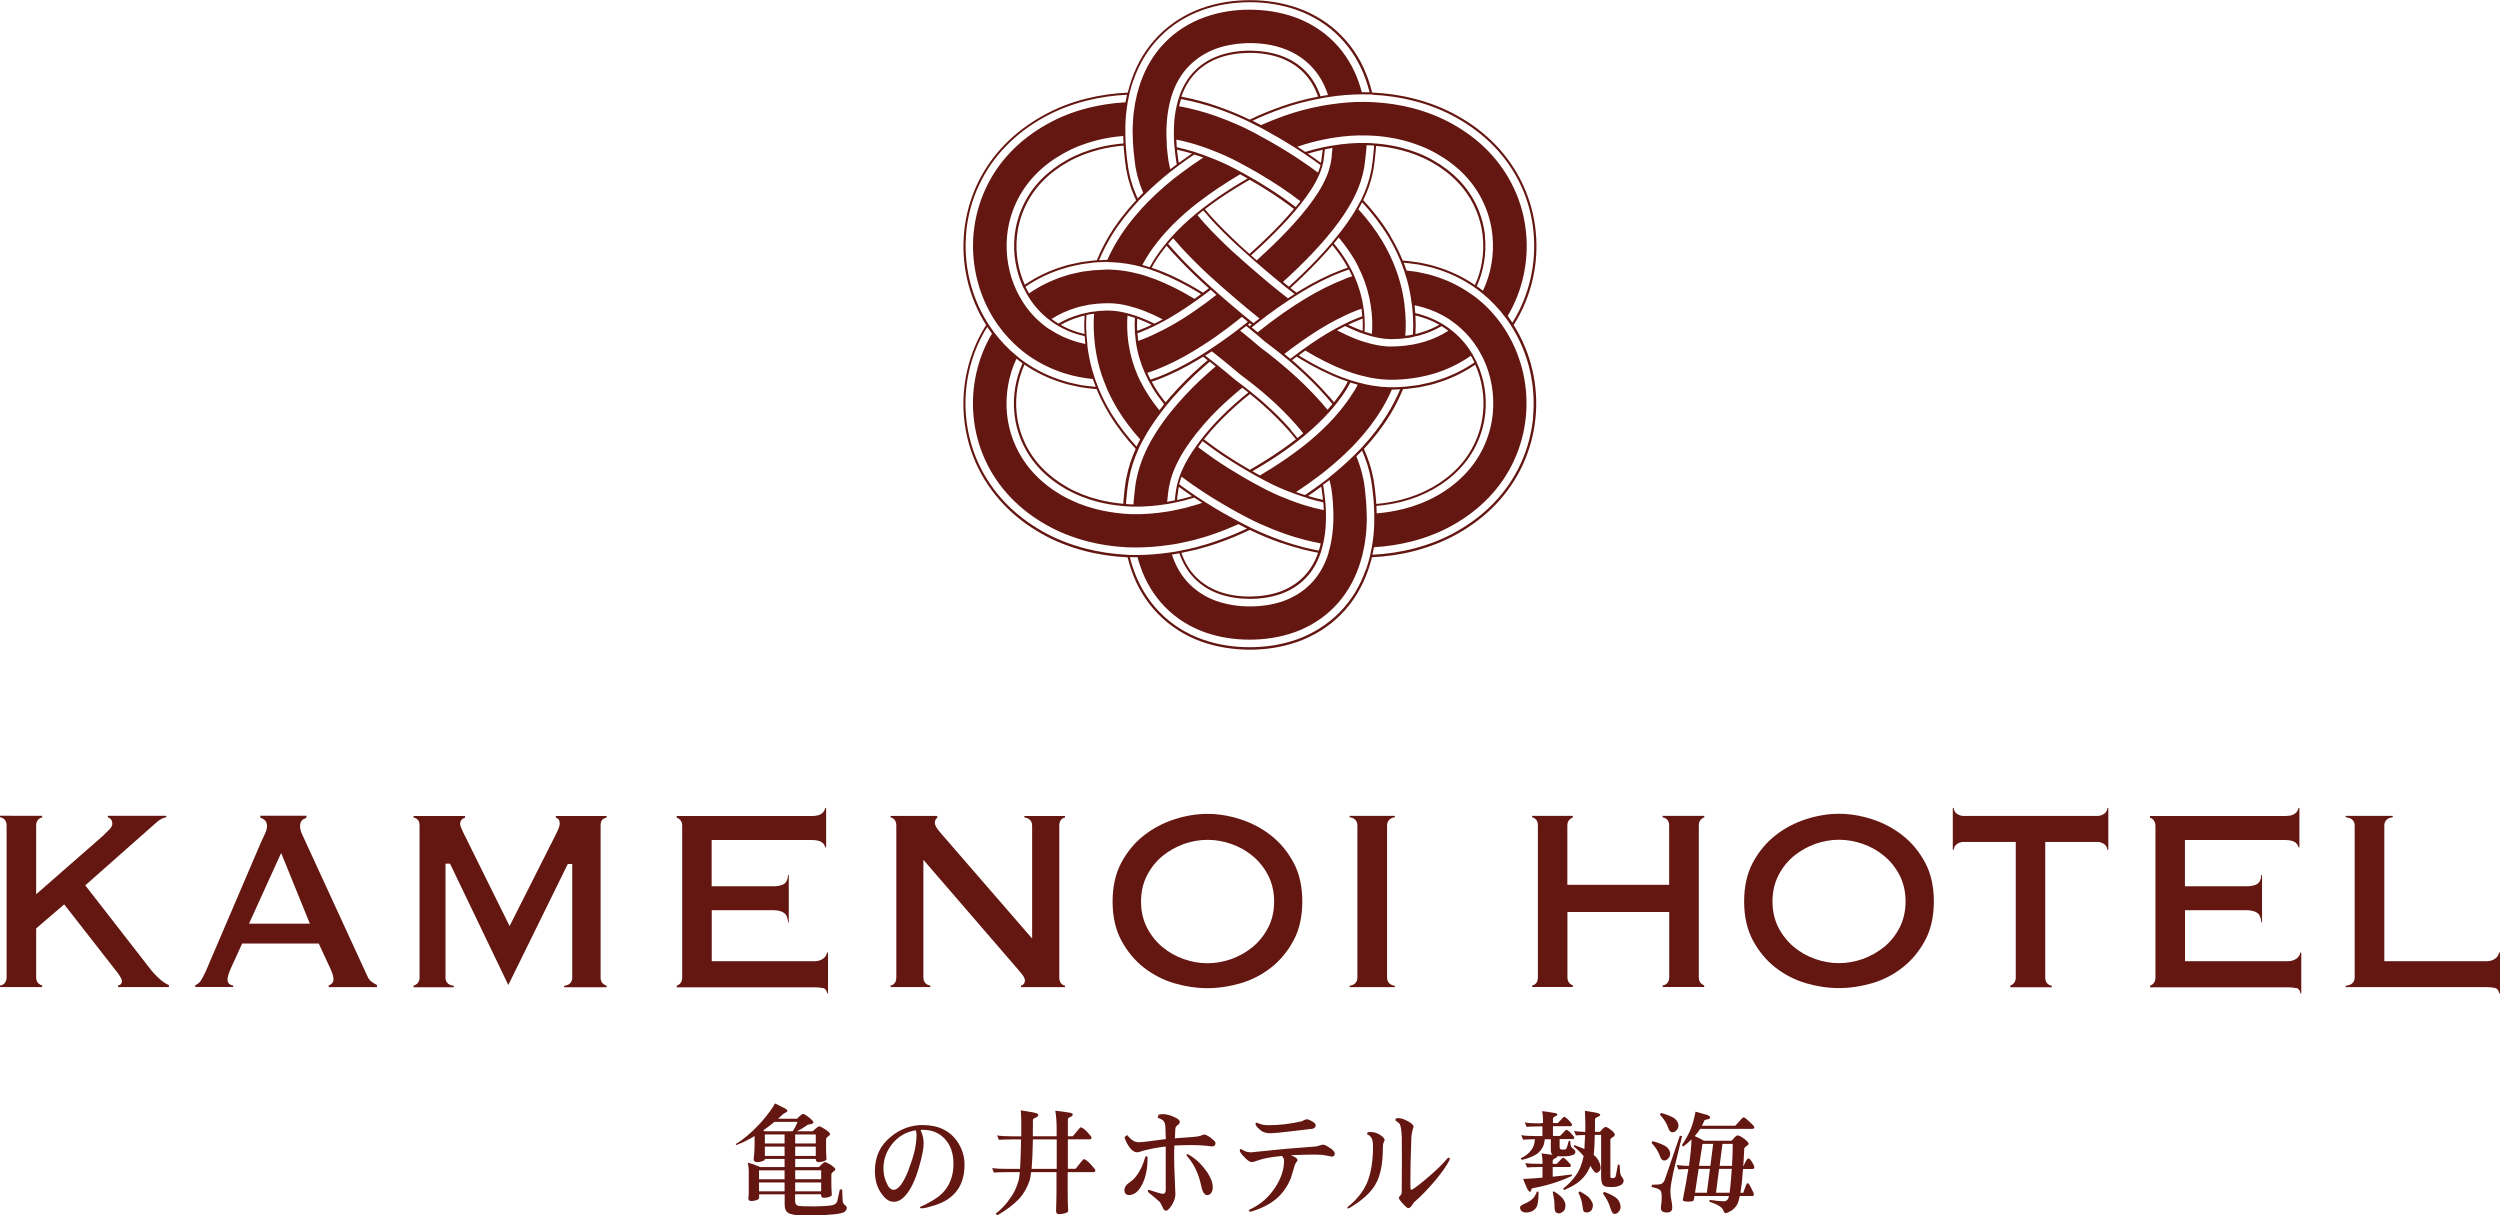 <?xml version="1.0" encoding="UTF-8"?><svg id="_レイヤー_1" xmlns="http://www.w3.org/2000/svg" viewBox="0 0 291.75 141.84"><defs><style>.cls-1{fill:#641611}@-webkit-keyframes animate-svg-fill{0%{fill:transparent}100%{fill:white}}@keyframes animate-svg-fill{0%{fill:transparent}100%{fill:white}}.cls-1:first-child{animation:1s 2s both animate-svg-fill}.cls-1:nth-child(2){animation:1s 2.2s both animate-svg-fill}.cls-1:nth-child(3){animation:1s 2.4s both animate-svg-fill}.cls-1:nth-child(4){animation:1s 2.6s both animate-svg-fill}.cls-1:nth-child(5){animation:1s 2.8s both animate-svg-fill}.cls-1:nth-child(6){animation:1s 3s both animate-svg-fill}.cls-1:nth-child(7){animation:1s 3.2s both animate-svg-fill}.cls-1:nth-child(8){animation:1s 3.4s both animate-svg-fill}.cls-1:nth-child(9){animation:1s 3.6s both animate-svg-fill}.cls-1:nth-child(10){animation:1s 3.8s both animate-svg-fill}.cls-1:nth-child(11){animation:1s 4s both animate-svg-fill}.cls-1:nth-child(12){animation:1s 4.2s both animate-svg-fill}.cls-1:nth-child(13){animation:1s 4.4s both animate-svg-fill}.cls-1:nth-child(14){animation:1s 4.6s both animate-svg-fill}.cls-1:nth-child(15){animation:1s 4.8s both animate-svg-fill}.cls-1:nth-child(16){animation:1s 5s both animate-svg-fill}.cls-1:nth-child(17){animation:1s 5.2s both animate-svg-fill}.cls-1:nth-child(18){animation:1s 5.4s both animate-svg-fill}.cls-1:nth-child(19){animation:1s 5.6s both animate-svg-fill}.cls-1:nth-child(20){animation:1s 5.8s both animate-svg-fill}.cls-1:nth-child(21){animation:1s 6s both animate-svg-fill}.cls-1:nth-child(22){animation:1s 6.2s both animate-svg-fill}.cls-1:nth-child(23){animation:1s 6.4s both animate-svg-fill}.cls-1:nth-child(24){animation:1s 6.6s both animate-svg-fill}.cls-1:nth-child(25){animation:1s 6.8s both animate-svg-fill}.opening-txt{animation:2s 7.2s both opening}</style></defs><path class="cls-1" d="M176.66,37.9c2.05-3.23,2.94-7.1,2.56-10.87-.18-1.88-.69-3.74-1.49-5.47-.8-1.73-1.9-3.31-3.21-4.67-1.31-1.36-2.82-2.48-4.42-3.37-1.59-.9-3.3-1.55-5.05-2-1.62-.42-3.28-.65-4.92-.72-.13-.52-.28-1.04-.46-1.55-.32-.91-.73-1.82-1.25-2.68-.52-.86-1.15-1.67-1.86-2.4-1.43-1.47-3.21-2.56-5.07-3.22-1.86-.66-3.77-.93-5.62-.93-1.85,0-3.76,.27-5.62,.93-1.85,.66-3.64,1.76-5.07,3.22-.71,.73-1.34,1.54-1.86,2.4-.52,.86-.93,1.77-1.25,2.68-.18,.52-.33,1.04-.46,1.56-1.63,.07-3.27,.3-4.89,.71-1.75,.44-3.46,1.1-5.05,2-1.6,.89-3.11,2.01-4.43,3.36-1.31,1.35-2.42,2.93-3.22,4.66-.8,1.72-1.31,3.58-1.5,5.47-.38,3.77,.49,7.64,2.54,10.88,0,.01,.02,.02,.02,.04-2.04,3.2-2.92,7.04-2.58,10.77,.17,1.89,.66,3.75,1.45,5.48,.79,1.73,1.88,3.32,3.18,4.69,1.3,1.37,2.81,2.5,4.4,3.4,1.59,.91,3.3,1.56,5.04,2.02,1.65,.43,3.34,.67,5.02,.75,.13,.51,.27,1.03,.45,1.53,.63,1.83,1.67,3.62,3.11,5.08,1.43,1.47,3.21,2.57,5.06,3.23,1.86,.66,3.77,.93,5.62,.94,1.85,0,3.76-.27,5.62-.93,1.85-.66,3.64-1.75,5.07-3.21,.72-.73,1.34-1.54,1.86-2.4,.52-.86,.93-1.76,1.26-2.68,.19-.52,.34-1.05,.47-1.57,1.67-.08,3.34-.31,4.98-.74,1.74-.46,3.45-1.11,5.04-2.02,1.6-.9,3.11-2.03,4.41-3.39,1.3-1.36,2.4-2.95,3.19-4.68,.79-1.73,1.29-3.59,1.47-5.48,.36-3.75-.53-7.6-2.57-10.81,0,0,0,0,0,0Zm-16.46-26.84c1.6,.08,3.21,.3,4.79,.71,1.72,.44,3.41,1.09,4.99,1.98,1.58,.88,3.07,1.99,4.36,3.32,1.29,1.33,2.37,2.9,3.16,4.59,.79,1.7,1.28,3.53,1.46,5.39,.36,3.67-.49,7.45-2.46,10.6-.17-.26-.36-.52-.55-.78,1.73-2.92,2.48-6.38,2.14-9.74-.17-1.76-.64-3.5-1.39-5.1-.74-1.61-1.77-3.09-2.99-4.36-1.22-1.27-2.64-2.32-4.15-3.17-1.5-.85-3.12-1.47-4.78-1.9-1.45-.37-2.92-.59-4.4-.67-.09,0-.18,0-.27-.01-.12,0-.25-.01-.37-.02-.17,0-.35,0-.52-.01-1.32-.01-2.63,.1-3.92,.29-.19,.03-.39,.06-.58,.09-.1,.02-.19,.04-.29,.05-.09,.02-.17,.03-.26,.05-1.46,.27-2.89,.65-4.28,1.14-.92,.33-1.83,.69-2.73,1.09-.07-.04-.13-.07-.2-.11-.26-.14-.52-.27-.79-.4,1.11-.53,2.26-.99,3.43-1.41,1.4-.5,2.86-.88,4.34-1.16,.09-.02,.18-.03,.26-.05,.12-.02,.25-.05,.37-.07,.17-.03,.33-.05,.5-.08,1.3-.2,2.62-.31,3.96-.31,.24,0,.49,0,.73,.01,.06,0,.11,0,.17,0,.09,0,.18,0,.28,.01Zm9.06,26.3c.25,.17,.49,.35,.73,.54,.93,.75,1.75,1.65,2.39,2.67,.06,.09,.11,.18,.17,.27,.15,.25,.29,.51,.43,.77,.04,.08,.08,.16,.12,.24,.93,1.96,1.32,4.2,1.11,6.37-.24,2.67-1.41,5.22-3.28,7.15-1.86,1.94-4.38,3.33-7.09,4.01-1.04,.27-2.1,.44-3.18,.53,0-.29-.02-.58-.03-.87,1.02-.09,2.02-.25,2.99-.5,2.57-.65,4.95-1.97,6.67-3.77,1.74-1.8,2.82-4.15,3.05-6.63,.19-1.96-.15-3.97-.96-5.75-.04-.08-.08-.16-.11-.24-.13-.26-.27-.52-.42-.78-.07-.11-.14-.23-.21-.34-.64-1.01-1.45-1.89-2.39-2.6-.25-.19-.51-.37-.77-.54-.08-.05-.17-.1-.26-.15-.72-.42-1.5-.76-2.31-1-.24-.09-.5-.14-.75-.2-.02-.3-.05-.61-.08-.91,.37,.07,.73,.16,1.09,.27,1.02,.3,1.98,.74,2.86,1.3,.08,.05,.16,.1,.24,.15Zm-8.67,21.06c-.04-.44-.08-.87-.13-1.3l-.09-.64-.04-.32-.07-.37c-.24-1.23-.62-2.36-1.09-3.4,1.11-1.2,2.15-2.51,3.04-3.97,.58-.95,1.09-1.95,1.52-3,.39-.02,.78-.08,1.18-.13l.69-.09,.69-.15,.69-.15c.23-.05,.46-.13,.68-.2,1.58-.47,3.11-1.2,4.5-2.14,.77,1.72,1.1,3.68,.91,5.57-.22,2.42-1.27,4.72-2.97,6.48-1.69,1.76-4.02,3.06-6.55,3.7-.95,.25-1.94,.41-2.94,.5,0-.13-.01-.25-.02-.38Zm-5.53,6.04c-.03,.09-.06,.17-.08,.26-.43,1.31-1.1,2.49-2.03,3.42-.87,.89-1.96,1.56-3.17,2-1.22,.43-2.56,.63-3.92,.63-1.36,0-2.7-.21-3.92-.64-1.22-.44-2.3-1.12-3.17-2.01-.92-.93-1.58-2.1-2.01-3.4,.12-.02,.25-.04,.37-.06,.17-.03,.34-.06,.5-.09,.4,1.14,.98,2.14,1.76,2.93,.77,.79,1.73,1.4,2.84,1.8,1.11,.4,2.34,.58,3.62,.59,1.28,0,2.52-.19,3.63-.58,1.11-.4,2.07-1,2.84-1.79,.79-.79,1.38-1.8,1.78-2.95,.03-.08,.06-.17,.08-.26,.09-.28,.16-.56,.23-.85,.19-.82,.3-1.69,.32-2.59,.02-.43,.01-.87,0-1.32-.01-.23-.02-.47-.04-.71,0-.07-.01-.13-.02-.2,0-.09-.02-.18-.03-.28-.02-.19-.03-.37-.06-.56l-.07-.52-.03-.26-.04-.21c-.01-.07-.03-.15-.05-.22,.25-.19,.51-.38,.76-.57,.06,.21,.11,.43,.15,.64l.05,.23,.04,.27,.07,.54c.03,.28,.06,.55,.08,.83,0,.08,.02,.16,.02,.24,0,.01,0,.02,0,.03,.02,.3,.03,.59,.04,.89,.01,.4,.02,.8,0,1.2-.03,.92-.14,1.83-.33,2.7-.06,.29-.14,.57-.22,.85Zm-18.06-4.89c-.23,.05-.46,.09-.69,.12-.06,.01-.13,.02-.19,.03-1.3,.2-2.61,.31-3.9,.28-.06,0-.12,0-.18,0-.23,0-.47-.03-.7-.04-.09,0-.18,0-.27-.02-1.09-.09-2.16-.27-3.21-.54-2.7-.69-5.22-2.08-7.08-4.03-1.87-1.94-3.03-4.49-3.27-7.16-.2-2.16,.19-4.39,1.11-6.35,.1,.08,.19,.16,.29,.23,.14,.11,.28,.21,.42,.31-.8,1.77-1.15,3.78-.96,5.73,.22,2.48,1.3,4.84,3.03,6.64,1.72,1.8,4.1,3.13,6.67,3.78,.98,.26,1.99,.42,3.01,.51,.09,0,.18,.01,.27,.02,.23,.02,.46,.03,.7,.04,.06,0,.12,0,.18,0,1.3,.03,2.61-.08,3.92-.29,0,0,0,0,0,0,.3-.04,.59-.1,.89-.16,.09-.02,.18-.04,.27-.06,.29-.07,.59-.13,.88-.2l1.01-.29c.05-.01,.11-.03,.16-.05,.31,.21,.62,.41,.94,.61-.28,.1-.56,.2-.85,.27l-1.04,.3c-.38,.09-.77,.18-1.16,.26-.09,.02-.18,.04-.27,.05Zm-14.52-21.13c-.25-.17-.49-.35-.73-.54-.95-.76-1.78-1.68-2.43-2.73-.05-.07-.09-.14-.13-.22-.15-.25-.3-.51-.43-.77-.04-.08-.08-.16-.12-.24-.94-1.98-1.33-4.25-1.11-6.44,.26-2.67,1.44-5.21,3.33-7.14,.94-.97,2.04-1.78,3.24-2.45,1.2-.68,2.51-1.18,3.87-1.53,1.01-.26,2.05-.43,3.11-.51,0,.29,.01,.58,.03,.87-.99,.08-1.97,.24-2.92,.48-1.29,.33-2.53,.8-3.66,1.44-1.13,.63-2.16,1.4-3.04,2.3-1.75,1.79-2.84,4.14-3.09,6.62-.2,1.98,.14,4.02,.95,5.82,.04,.08,.08,.16,.12,.24,.13,.26,.27,.52,.42,.78,.06,.1,.11,.19,.17,.28,.65,1.03,1.47,1.93,2.42,2.65,.25,.19,.51,.37,.77,.54,.08,.05,.17,.1,.26,.15,.7,.41,1.46,.75,2.25,.98,.27,.08,.54,.15,.82,.21,.02,.3,.05,.61,.08,.91-.39-.08-.78-.17-1.15-.29-.99-.3-1.93-.73-2.79-1.28-.08-.05-.16-.1-.23-.15Zm8.67-21.04c.04,.43,.08,.87,.13,1.3l.09,.64,.04,.32,.08,.38,.16,.77,.22,.73,.11,.36,.13,.34,.27,.68c.07,.15,.14,.3,.21,.45-1.15,1.23-2.21,2.58-3.12,4.08-.56,.92-1.05,1.9-1.47,2.92-.13,0-.26,.01-.38,.03l-.69,.09-.69,.09c-.23,.04-.46,.09-.69,.14-.46,.1-.92,.19-1.37,.34-1.62,.47-3.18,1.21-4.59,2.17-.78-1.74-1.11-3.72-.91-5.63,.24-2.42,1.3-4.71,3.01-6.46,.85-.88,1.86-1.63,2.97-2.25,1.11-.63,2.33-1.1,3.6-1.42,.93-.24,1.89-.39,2.87-.48,0,.13,.01,.26,.02,.39Zm5.02-.38s0-.03,0-.04c-.02-.3-.03-.59-.04-.89-.01-.4-.02-.79,0-1.18,.03-.93,.14-1.84,.33-2.71,.06-.29,.14-.57,.22-.85,.03-.09,.06-.17,.08-.26,.43-1.31,1.09-2.48,2.02-3.41,.87-.89,1.95-1.57,3.17-2.01,1.22-.43,2.56-.63,3.92-.64,1.36,0,2.7,.2,3.92,.64,1.22,.44,2.3,1.11,3.17,2.01,.93,.93,1.59,2.1,2.02,3.41-.15,.02-.31,.05-.46,.07-.14,.02-.27,.05-.41,.08-.4-1.15-.98-2.16-1.77-2.95-.77-.79-1.74-1.39-2.84-1.79-1.11-.39-2.35-.58-3.63-.59-1.28,0-2.52,.19-3.63,.59-1.11,.4-2.07,1-2.84,1.79-.79,.79-1.38,1.8-1.77,2.95-.03,.08-.06,.17-.08,.25-.09,.27-.16,.56-.23,.84-.19,.82-.3,1.7-.32,2.59-.02,.43-.01,.87,0,1.31,.01,.24,.02,.47,.04,.71,0,.06,.01,.13,.02,.19,0,.09,.02,.18,.03,.28,.02,.19,.04,.38,.06,.57l.07,.52,.03,.26,.04,.2,.04,.22c-.25,.19-.5,.38-.75,.57l-.06-.19-.09-.45-.05-.22-.04-.27-.07-.54c-.03-.28-.06-.56-.09-.84,0-.08-.01-.15-.02-.23Zm12.8-1.09c.7,.41,1.4,.83,2.09,1.26,.02,.01,.03,.02,.05,.03,.31,.2,.63,.4,.94,.61,.09,.06,.18,.13,.28,.19,.6,.4,1.19,.82,1.78,1.25-.08,.28-.18,.57-.3,.87-.83-.62-1.67-1.2-2.52-1.76-.09-.06-.18-.12-.28-.18-.31-.2-.61-.39-.92-.58-1.2-.74-2.41-1.43-3.65-2.09-.18-.1-.37-.19-.55-.28-.32-.17-.65-.33-.98-.48-.1-.05-.2-.09-.31-.14-.88-.4-1.78-.76-2.69-1.08-1.4-.5-2.84-.88-4.31-1.15,.07-.29,.14-.57,.23-.84,1.49,.28,2.96,.67,4.37,1.17,1.16,.41,2.29,.87,3.4,1.4,.1,.05,.2,.1,.3,.15,.32,.16,.64,.32,.96,.49,0,0,.01,0,.02,.01,.38,.19,.71,.38,1.06,.57l1.05,.6Zm9.83,7.47c-.14,.28-.29,.55-.44,.81-.2,.36-.41,.7-.63,1.04-.52,.8-1.07,1.55-1.65,2.26-.19,.23-.37,.46-.56,.69-.06,.07-.12,.14-.17,.21-.25,.29-.51,.58-.76,.87-1.11,1.23-2.26,2.38-3.43,3.48-.25,.23-.5,.46-.75,.69-.23-.18-.46-.36-.69-.55,.28-.26,.56-.51,.84-.77,1.16-1.09,2.3-2.22,3.39-3.43,.28-.31,.56-.63,.83-.95,.06-.07,.11-.14,.17-.21,.19-.23,.38-.45,.56-.68,.52-.66,1.03-1.35,1.5-2.08,.25-.39,.5-.8,.73-1.22,.15-.27,.29-.54,.42-.82,.04-.09,.08-.17,.12-.25,.37-.82,.67-1.69,.86-2.64l.07-.35,.04-.31,.08-.62c.05-.41,.09-.83,.13-1.25,0-.12,.01-.24,.02-.37,.29,0,.58,.02,.87,.04,0,.13-.01,.26-.02,.39-.04,.43-.08,.86-.13,1.29l-.09,.64-.04,.32-.08,.39c-.23,1.16-.61,2.19-1.07,3.14-.04,.08-.08,.17-.12,.25Zm6.38,13.42c.23,.05,.45,.1,.66,.18,.75,.22,1.46,.52,2.13,.9-.65,.37-1.36,.67-2.09,.89-.15,.04-.28,.1-.43,.13l-.27,.06c.02-.34,.03-.67,.03-1.01,0-.38-.01-.76-.03-1.14Zm-.13,2.45l.11-.02,.35-.07c.15-.03,.3-.09,.44-.13,.8-.24,1.57-.57,2.28-.99,.27,.17,.54,.35,.79,.54-.87,.56-1.82,.99-2.82,1.29-.37,.11-.75,.2-1.13,.28-.09,.02-.18,.04-.27,.05-.3,.05-.59,.09-.9,.13-.57,.06-1.14,.09-1.71,.09-.71-.02-1.45-.13-2.19-.32-.28-.07-.56-.15-.85-.24-.09-.03-.17-.06-.26-.08-.19-.07-.38-.13-.58-.21-.77-.3-1.53-.65-2.28-1.04,.32-.17,.64-.34,.95-.5,.54,.26,1.09,.51,1.63,.72,.12,.05,.24,.09,.36,.13,.09,.03,.17,.06,.26,.09,.29,.1,.57,.18,.86,.26,.73,.19,1.44,.31,2.11,.32,.13,.02,.31,0,.46,0l.48-.02c.29,0,.56-.04,.84-.08,.04,0,.08-.01,.12-.01l.47-.06,.3-.07,.16-.04Zm-1.54,5.89l-.68,.03c-.08,0-.16,0-.24,0-.15,0-.29,.01-.46,0-1.27-.03-2.46-.24-3.58-.54-.29-.08-.57-.16-.85-.25-.09-.03-.17-.06-.25-.08-.27-.09-.54-.19-.8-.28-1.66-.63-3.18-1.42-4.62-2.28-.16-.09-.31-.19-.46-.29,.25-.19,.51-.37,.76-.56,.05,.03,.1,.06,.15,.09,1.41,.84,2.89,1.61,4.48,2.22,.29,.11,.58,.21,.88,.31,.08,.03,.17,.06,.25,.08,.28,.09,.56,.17,.85,.24,1.02,.27,2.09,.44,3.22,.47,.27,0,.53,0,.8-.01,.32-.01,.63-.03,.94-.06,.1,0,.19-.02,.29-.03,1.06-.11,2.12-.31,3.16-.62,1.52-.46,2.98-1.16,4.3-2.08,.15,.25,.29,.51,.41,.78-1.37,.94-2.89,1.66-4.46,2.13-.22,.07-.45,.15-.67,.2l-.68,.15-.68,.15-.68,.09c-.34,.04-.69,.09-1.03,.12-.1,0-.19,.01-.29,.01-.01,0-.03,0-.04,0Zm-5.59,.63c-.44,.73-.95,1.42-1.5,2.09-.06,.07-.11,.14-.17,.21-.19,.23-.39,.45-.58,.67-.87,.96-1.83,1.86-2.84,2.71-.22,.19-.45,.37-.68,.55-.02,.02-.04,.04-.07,.05-.05,.04-.1,.07-.14,.11-1.12,.87-2.29,1.68-3.51,2.45-.46,.29-.92,.57-1.39,.85-.08-.05-.16-.09-.25-.13l-.63-.36c.61-.36,1.22-.72,1.81-1.09,1.2-.75,2.36-1.56,3.46-2.41,.04-.03,.09-.06,.13-.1,.03-.02,.05-.04,.08-.07,.23-.18,.45-.36,.68-.55,1.02-.85,1.97-1.76,2.83-2.71,.2-.22,.39-.45,.58-.68,.06-.07,.12-.14,.17-.21,.48-.6,.92-1.21,1.3-1.84,.14-.23,.27-.46,.39-.69,.28,.09,.57,.18,.86,.26-.16,.3-.33,.6-.51,.89Zm-3.72,11.11l.04,.2,.03,.26,.07,.51c.02,.16,.03,.31,.05,.46-.27-.06-.54-.12-.81-.19l-.93-.26c.51-.35,1.02-.7,1.53-1.08,0,.03,.01,.06,.02,.09Zm-1.69,1.22l1.01,.29c.3,.07,.6,.14,.9,.21,0,.09,.02,.18,.03,.28,.01,.21,.02,.42,.03,.63-.4-.08-.79-.18-1.18-.27l-1.04-.3c-.28-.08-.55-.17-.82-.27-.07-.02-.14-.05-.21-.07-.03-.01-.07-.03-.1-.04-.35-.12-.69-.25-1.03-.39-.98-.38-1.94-.81-2.87-1.32-.32-.16-.65-.34-.99-.53l-.35-.2-.64-.36c-.08-.05-.16-.1-.25-.15-.09-.05-.18-.1-.27-.16-.48-.28-.95-.57-1.42-.86-1.21-.76-2.37-1.57-3.49-2.43,.17-.23,.34-.47,.52-.7,1.09,.84,2.23,1.64,3.43,2.39,.6,.38,1.22,.75,1.83,1.11,.02,.01,.05,.03,.07,.04l.2,.11,.77,.44s.07,.04,.11,.06c.29,.16,.58,.32,.86,.46,1.09,.59,2.23,1.08,3.39,1.5,.17,.06,.33,.12,.5,.18,.18,.06,.36,.12,.54,.18,.11,.04,.21,.07,.32,.1,.05,.01,.09,.03,.14,.04Zm-15.09-.28l.07-.51,.03-.25,.04-.19s.01-.05,.02-.07c.5,.37,1.01,.73,1.53,1.08l-.96,.27c-.26,.06-.52,.12-.79,.18,.02-.16,.03-.33,.05-.49Zm-.07-1.21c-.01,.07-.03,.13-.04,.2l-.04,.2-.04,.26-.07,.52c-.03,.2-.04,.39-.06,.58-.3,.06-.59,.12-.89,.17,.03-.29,.05-.57,.09-.86l.07-.54,.04-.27,.05-.23c.04-.2,.09-.41,.14-.62,.02-.09,.05-.18,.08-.28,.09-.29,.19-.58,.31-.87,.26-.64,.58-1.28,.95-1.91,.31-.52,.65-1.02,1.01-1.52,.17-.24,.35-.47,.53-.7,.05-.07,.11-.14,.16-.21,.28-.35,.56-.69,.85-1.03,.96-1.1,2.01-2.14,3.13-3.12,.27-.25,.56-.48,.84-.73,.17-.15,.34-.28,.52-.42,.24,.18,.47,.37,.7,.55-.22,.18-.44,.35-.66,.54-.28,.24-.56,.47-.83,.71-1.09,.96-2.12,1.98-3.05,3.05-.29,.33-.56,.66-.83,1-.06,.07-.11,.14-.16,.21-.18,.23-.35,.46-.52,.7-.33,.46-.65,.93-.93,1.41-.4,.67-.74,1.36-.99,2.03-.11,.3-.21,.59-.28,.88-.02,.1-.05,.19-.07,.28Zm-4.46-4.29c.13-.29,.27-.57,.42-.84,.17-.32,.34-.63,.52-.93,.52-.87,1.09-1.69,1.68-2.47,.18-.24,.36-.48,.55-.71,.06-.07,.12-.14,.17-.21,.22-.27,.44-.53,.67-.79,1.12-1.27,2.3-2.45,3.54-3.54,.24-.22,.49-.43,.73-.64l.07,.05,.63,.5c-.28,.24-.58,.48-.85,.74-1.22,1.07-2.38,2.23-3.47,3.47-.25,.29-.5,.59-.75,.89-.06,.07-.11,.14-.17,.21-.18,.23-.37,.46-.54,.7-.54,.71-1.05,1.46-1.52,2.25-.22,.37-.43,.76-.63,1.15-.14,.27-.27,.56-.39,.84-.04,.09-.08,.17-.11,.26-.35,.84-.63,1.73-.82,2.68l-.07,.34-.04,.31-.08,.62c-.05,.41-.09,.83-.13,1.25,0,.13-.02,.26-.02,.39-.06,0-.12,0-.18,0-.23,0-.46-.03-.69-.04,0-.14,.02-.27,.02-.41,.04-.43,.08-.86,.13-1.29l.09-.64,.05-.32,.07-.37c.22-1.15,.58-2.21,1.01-3.19,.04-.09,.08-.18,.12-.27Zm-6.32-13.36c-.25-.06-.49-.12-.72-.19-.73-.22-1.42-.51-2.07-.88,.67-.38,1.39-.69,2.15-.91,.2-.08,.42-.12,.64-.17-.02,.37-.03,.74-.04,1.11,0,.35,.02,.69,.04,1.04Zm.19-2.46c-.06,.01-.12,.03-.18,.04-.25,.05-.5,.1-.73,.19-.83,.24-1.61,.58-2.34,1.01-.27-.17-.54-.35-.79-.54,.89-.57,1.86-1.01,2.88-1.31,.31-.12,.65-.17,.98-.24,.03,0,.06-.01,.09-.02,.09-.02,.18-.04,.27-.06,.04,0,.09-.02,.13-.03l.51-.06,.25-.03,.25-.03c.17-.02,.34-.02,.51-.03l.51-.02h.26c.08-.01,.16,0,.24,0,.69,.02,1.41,.13,2.13,.32,.28,.07,.56,.15,.85,.24,.08,.03,.17,.06,.25,.08,.22,.07,.43,.15,.65,.23,.74,.29,1.48,.63,2.21,1.01-.32,.17-.64,.34-.96,.5-.52-.25-1.04-.49-1.57-.69-.14-.05-.28-.11-.43-.16-.09-.03-.17-.06-.26-.09-.29-.1-.57-.18-.86-.26-.71-.19-1.4-.3-2.05-.32-.07,0-.14-.01-.21-.01h-.24s-.48,.03-.48,.03c-.16,.01-.32,0-.48,.03l-.42,.06h-.05s-.47,.06-.47,.06c-.12,.02-.24,.05-.37,.08-.03,0-.06,.01-.09,.02Zm7.03-6.44c.48-.8,1.04-1.55,1.64-2.28,.06-.07,.11-.14,.17-.21,.19-.22,.39-.44,.59-.66,.87-.95,1.83-1.84,2.85-2.68,.19-.16,.38-.31,.57-.46,.04-.03,.07-.06,.11-.08,.07-.05,.14-.11,.21-.16,1.51-1.16,3.12-2.22,4.79-3.21,.11,.06,.21,.12,.31,.17l.56,.32c-.63,.37-1.26,.74-1.87,1.13-1.13,.71-2.21,1.47-3.25,2.26-.07,.05-.14,.11-.21,.16-.04,.03-.08,.06-.11,.09-.19,.15-.38,.31-.57,.46-1.02,.84-1.98,1.74-2.84,2.69-.2,.22-.39,.44-.58,.67-.06,.07-.11,.14-.17,.21-.54,.66-1.03,1.34-1.46,2.05-.13,.21-.24,.42-.36,.63-.28-.09-.57-.18-.86-.26,.15-.28,.3-.55,.47-.82Zm3.78-11.08l-.02-.09-.04-.19-.03-.26-.07-.51c-.02-.16-.04-.32-.05-.48,.58,.13,1.17,.28,1.74,.45-.51,.35-1.02,.71-1.53,1.08Zm-.24-1.81c0-.09-.02-.17-.02-.26-.01-.21-.02-.43-.03-.64,1.03,.21,2.05,.48,3.04,.83,.1,.03,.19,.06,.29,.1,.01,0,.02,0,.03,.01,.35,.12,.69,.25,1.03,.39,1,.39,1.99,.83,2.94,1.35,.42,.23,.85,.46,1.27,.69,.3,.17,.59,.33,.88,.5,.09,.05,.18,.1,.27,.16,1.65,.97,3.24,2.02,4.73,3.16-.18,.23-.36,.46-.55,.68-1.01-.77-2.06-1.5-3.16-2.2-.62-.39-1.26-.78-1.9-1.15,0,0,0,0,0,0l-.27-.15-.7-.4c-.06-.03-.12-.07-.18-.1-.27-.15-.54-.3-.79-.42-1.11-.61-2.28-1.1-3.46-1.54-.14-.05-.28-.11-.43-.16-.2-.07-.41-.14-.62-.21-.11-.03-.21-.07-.32-.11-.68-.21-1.36-.39-2.05-.54Zm12.18,15.89c.23,.19,.46,.37,.69,.55,.07,.06,.14,.11,.22,.17,.22,.17,.44,.34,.66,.51-.26,.17-.52,.33-.78,.5-.18-.14-.36-.28-.54-.42-.07-.06-.14-.11-.21-.17-.23-.18-.46-.37-.69-.55-.55-.44-1.09-.89-1.63-1.36-.47-.39-.92-.79-1.38-1.18-.22-.19-.44-.39-.66-.58-.07-.06-.13-.12-.2-.18-.4-.36-.81-.72-1.21-1.08-1.11-1.03-2.18-2.08-3.17-3.18-.3-.33-.58-.66-.86-1,.19-.15,.37-.31,.56-.46,.04-.03,.08-.06,.12-.09,.27,.32,.55,.64,.83,.96,.97,1.07,2.02,2.11,3.12,3.12,.42,.38,.84,.76,1.27,1.14,.07,.06,.13,.12,.2,.18,.22,.19,.44,.38,.66,.58,.43,.37,.85,.73,1.29,1.1,.58,.49,1.14,.97,1.72,1.43Zm9.49,3.82c-.13,.05-.27,.1-.4,.15-.53,.21-1.06,.44-1.59,.7-.1,.05-.2,.09-.3,.15-.31,.16-.62,.32-.93,.49-1.25,.69-2.49,1.5-3.7,2.37-.26,.18-.51,.37-.76,.56-.02,.01-.04,.03-.06,.04-.06,.04-.11,.09-.17,.13-.17,.13-.33,.25-.5,.38,0,0-.01,0-.02-.01-.22-.19-.45-.37-.68-.56,.14-.11,.27-.21,.41-.31,.07-.06,.15-.11,.22-.17,.07-.05,.13-.1,.2-.15,.18-.13,.36-.27,.55-.4,1.17-.85,2.37-1.66,3.6-2.36,.3-.17,.59-.34,.89-.49,.09-.05,.19-.1,.28-.15,.74-.38,1.48-.73,2.23-1.02,.21-.08,.41-.15,.62-.22,.04,.3,.07,.59,.09,.89Zm.04,1.04c0,.22-.01,.45-.02,.67-.09-.03-.18-.07-.28-.1-.47-.18-.94-.39-1.42-.61,.46-.22,.92-.42,1.38-.6,.11-.04,.21-.08,.32-.12,.01,.25,.02,.51,.02,.76Zm-13.17,16.89l-.07-.04c-.64-.37-1.28-.75-1.89-1.14-1.19-.75-2.33-1.54-3.41-2.38,.27-.33,.54-.66,.82-.99,.93-1.05,1.94-2.07,3.03-3.02,.26-.25,.55-.47,.82-.71,.23-.2,.46-.38,.7-.57,.24,.19,.48,.39,.72,.59,.27,.24,.56,.46,.82,.71,1.08,.96,2.1,1.97,3.02,3.02,.28,.32,.55,.64,.8,.97-1.09,.84-2.24,1.64-3.43,2.39-.62,.39-1.26,.77-1.89,1.14l-.04,.02Zm4.76-4.7c-.93-1.07-1.96-2.08-3.05-3.05-.26-.25-.55-.48-.83-.71-.22-.19-.45-.38-.68-.56-.06-.05-.11-.09-.17-.14-.01-.01-.03-.02-.04-.03-.23-.19-.46-.37-.7-.55-.04-.03-.08-.06-.12-.09l-.44-.33-.22-.17-.11-.08c-.12-.09-.16-.12-.24-.19l-.9-.76-.87-.71-.2-.16-.67-.53-.03-.02-.22-.17-.5-.38c.26-.17,.52-.33,.78-.5l.4,.31,.09,.07,.12,.1,.7,.56,.06,.05,.88,.72,.9,.76c.07,.06,.11,.09,.2,.16l.11,.08,.22,.17,.45,.34c.1,.07,.19,.15,.29,.22,.2,.15,.39,.31,.59,.47,.04,.03,.08,.06,.11,.09,.07,.06,.14,.12,.21,.17,.18,.15,.36,.29,.54,.44,.28,.24,.57,.48,.84,.73,1.11,.98,2.16,2.03,3.12,3.12,.29,.33,.57,.67,.84,1.01-.22,.19-.45,.37-.68,.55-.26-.33-.53-.66-.81-.98Zm-17.9-11.24c.11-.04,.22-.08,.34-.12,.55-.21,1.11-.46,1.66-.73,.1-.05,.2-.1,.3-.15,.31-.16,.62-.32,.93-.49,.28-.15,.56-.31,.83-.48,.97-.58,1.93-1.21,2.87-1.89,.25-.18,.51-.37,.76-.55,0,0,0,0,0,0,.08-.06,.15-.12,.23-.17,.21-.16,.42-.32,.64-.49,.22,.2,.44,.4,.66,.59-.17,.13-.34,.26-.52,.4-.07,.06-.15,.11-.22,.17-.09,.07-.18,.14-.26,.2-.16,.12-.32,.23-.48,.35-1.05,.77-2.12,1.49-3.22,2.14-.13,.08-.26,.15-.39,.22-.3,.17-.59,.34-.89,.49-.09,.05-.19,.1-.29,.15-.76,.39-1.53,.75-2.3,1.05-.18,.07-.37,.13-.55,.2-.04-.3-.07-.59-.09-.89Zm-.04-.97c0-.25,.01-.49,.02-.74,.11,.04,.23,.08,.34,.13,.45,.17,.9,.38,1.35,.59-.48,.23-.96,.44-1.44,.62-.08,.03-.17,.06-.25,.09-.01-.23-.02-.46-.03-.7Zm5.02-9.19c1.1,1.21,2.24,2.34,3.41,3.42,.28,.26,.57,.51,.86,.77,.07,.06,.13,.12,.2,.18,.22,.2,.44,.4,.66,.59,.62,.54,1.24,1.07,1.85,1.59,.38,.33,.77,.65,1.16,.97,.23,.19,.46,.38,.69,.56,.07,.06,.14,.11,.21,.17,.08,.06,.15,.12,.23,.18-.24,.18-.47,.37-.71,.55-.07-.06-.14-.11-.21-.17-.07-.06-.14-.11-.21-.17-.23-.19-.46-.38-.69-.56-.35-.29-.7-.58-1.04-.87-.66-.55-1.32-1.13-1.98-1.71-.22-.19-.44-.39-.66-.59-.07-.06-.13-.12-.2-.18-.25-.23-.51-.45-.75-.68-1.19-1.1-2.35-2.24-3.47-3.48-.25-.28-.5-.56-.74-.84,.19-.22,.38-.45,.58-.66,.27,.31,.54,.62,.81,.92Zm8.14,9.33l-.21-.17c.07-.06,.14-.11,.21-.17,.07,.06,.14,.11,.21,.17-.07,.06-.14,.11-.21,.17Zm-8.99-8.57c1.13,1.24,2.29,2.4,3.49,3.5,.24,.22,.48,.43,.72,.65-.22,.17-.45,.35-.68,.52-.16-.1-.32-.2-.48-.3-1.45-.87-2.97-1.67-4.65-2.31-.28-.11-.57-.21-.86-.31,.11-.19,.21-.39,.33-.58,.41-.68,.89-1.34,1.41-1.98,.24,.28,.47,.55,.71,.81Zm-2.12,13.73c1.6-.61,3.08-1.37,4.48-2.21,.06-.04,.12-.07,.18-.11,.08-.05,.16-.1,.24-.15,.27-.16,.53-.33,.8-.5,.97-.62,1.9-1.28,2.81-1.96,.18-.13,.36-.27,.53-.41,.24-.18,.48-.37,.71-.55,.07-.06,.14-.11,.21-.17,.08-.06,.15-.12,.23-.18,.23,.19,.46,.38,.69,.57-.07,.06-.14,.11-.21,.17-.07,.06-.14,.11-.21,.17-.23,.19-.47,.37-.71,.55-.24,.19-.48,.37-.73,.55-.84,.63-1.7,1.23-2.59,1.81-.26,.17-.52,.34-.78,.5-.08,.05-.16,.1-.24,.15-.16,.1-.33,.2-.49,.3-1.44,.86-2.96,1.65-4.62,2.28-.25,.09-.51,.19-.77,.27-.14-.26-.26-.53-.38-.79,.29-.09,.57-.19,.85-.3Zm.4,1.07c1.68-.64,3.21-1.43,4.67-2.3,.2-.12,.39-.24,.59-.36l.53,.41c-.23,.2-.47,.39-.7,.6-1.25,1.1-2.44,2.28-3.57,3.57-.22,.25-.43,.5-.64,.75-.46-.58-.89-1.18-1.26-1.8-.12-.2-.24-.41-.35-.61,.25-.08,.49-.17,.73-.26Zm19.06,2.69c-1.09-1.24-2.25-2.39-3.47-3.47-.28-.26-.58-.51-.88-.76-.01-.01-.03-.02-.04-.04-.05-.05-.11-.09-.17-.14-.23-.19-.46-.38-.69-.57-.03-.02-.05-.05-.08-.07-.32-.25-.63-.51-.95-.75l-.87-.66-.88-.75-.32-.27-.6-.49-.09-.07-.21-.17-.23-.18c.24-.18,.47-.37,.71-.55l.21,.17,.16,.13,.05,.04,.69,.57,.19,.16,.88,.75,.84,.64c.33,.24,.65,.51,.97,.76,.08,.06,.16,.13,.23,.19,.23,.19,.46,.37,.69,.57,0,0,.02,.02,.03,.02,.06,.05,.12,.1,.18,.15,.26,.22,.51,.43,.76,.66,1.24,1.1,2.43,2.27,3.54,3.54,.22,.25,.43,.51,.64,.76-.19,.23-.38,.45-.57,.67-.24-.29-.48-.58-.73-.86Zm.86-.75c-1.12-1.28-2.32-2.47-3.56-3.57-.23-.22-.48-.42-.72-.63,.18-.14,.35-.27,.53-.41,.19,.11,.37,.23,.56,.34,1.45,.86,2.98,1.66,4.66,2.3,.25,.09,.51,.18,.76,.27-.12,.21-.23,.43-.36,.64-.37,.61-.79,1.2-1.25,1.78-.2-.25-.41-.49-.61-.73Zm1.81-13.64c-1.59,.61-3.07,1.38-4.47,2.22-.04,.02-.07,.04-.1,.06-.08,.05-.16,.1-.24,.15-.27,.16-.53,.33-.8,.5-.99,.64-1.95,1.31-2.88,2.01-.16,.12-.31,.24-.46,.35-.24,.18-.48,.37-.71,.55-.07,.06-.14,.11-.21,.17-.08,.06-.15,.12-.23,.18l-.69-.57c.07-.06,.14-.11,.21-.17,.07-.06,.14-.11,.21-.17,.23-.19,.47-.37,.71-.55,.22-.17,.43-.34,.65-.5,.86-.64,1.75-1.27,2.66-1.86,.26-.17,.52-.34,.78-.5,.08-.05,.16-.1,.24-.15,.14-.09,.27-.17,.41-.26,1.44-.86,2.95-1.65,4.61-2.29,.28-.11,.57-.21,.86-.31,.14,.26,.26,.53,.38,.79-.31,.1-.63,.21-.93,.33Zm-.41-1.06c-1.68,.65-3.2,1.44-4.65,2.31-.17,.1-.34,.21-.51,.31-.24-.18-.47-.36-.71-.54,.24-.22,.48-.44,.72-.66,1.18-1.11,2.33-2.26,3.45-3.5,.25-.27,.49-.56,.73-.84,.54,.67,1.04,1.35,1.48,2.07,.11,.18,.21,.37,.31,.56-.28,.09-.55,.19-.82,.29Zm-11.93-3.07c-1.09-1.01-2.14-2.04-3.1-3.1-.28-.31-.55-.63-.82-.94,1.03-.79,2.1-1.54,3.23-2.24,.62-.39,1.25-.77,1.89-1.14l.11-.06,.14,.08c.64,.37,1.27,.75,1.89,1.14,1.09,.69,2.13,1.41,3.13,2.18-.27,.32-.55,.64-.83,.96-.96,1.07-2.01,2.12-3.1,3.14-.41,.39-.83,.77-1.26,1.15-.43-.38-.86-.76-1.28-1.15Zm-15.21,2.13c.12,0,.25,0,.37,.01,1.23,.04,2.38,.24,3.47,.53,.29,.08,.57,.16,.85,.25,.09,.03,.17,.06,.26,.09,.3,.1,.6,.21,.89,.32,1.65,.64,3.17,1.43,4.61,2.29,.13,.08,.26,.16,.39,.24-.25,.19-.51,.37-.76,.56-.03-.02-.05-.03-.08-.05-1.4-.84-2.88-1.61-4.47-2.23-.32-.12-.64-.23-.96-.34-.08-.03-.17-.06-.25-.08-.28-.09-.56-.17-.85-.24-.99-.26-2.03-.43-3.11-.47-.11,0-.23-.01-.34-.01h-.33s-.23,.02-.23,.02l-.42,.02c-.17,.01-.35,.01-.52,.03-.04,0-.09,0-.13,0l-.16,.02-.49,.06-.65,.08c-.22,.03-.43,.09-.65,.13-.43,.1-.86,.17-1.28,.32-1.55,.46-3.05,1.17-4.39,2.1-.15-.25-.29-.51-.41-.78,1.4-.96,2.95-1.69,4.56-2.16,.44-.15,.9-.24,1.35-.34,.23-.05,.45-.1,.68-.14l.68-.09,.68-.09c.08-.01,.17-.01,.25-.02,.1,0,.19-.01,.29-.02,.05,0,.09,0,.14,0l.68-.03h.14s.2-.01,.2-.01Zm3.84,14.07c-.13-.26-.26-.53-.38-.8-.52-1.2-.89-2.46-1.08-3.75-.04-.29-.08-.58-.1-.87,0-.09-.02-.18-.02-.27-.03-.35-.04-.7-.04-1.05,0-.37,.01-.73,.04-1.09,.28,.08,.57,.16,.86,.26-.02,.28-.03,.55-.03,.83,0,.26,.01,.53,.03,.79,0,.09,0,.18,.02,.27,.02,.3,.05,.59,.09,.89,.18,1.29,.55,2.54,1.09,3.74,.12,.27,.25,.53,.38,.79,.04,.08,.09,.16,.13,.24,.12,.22,.25,.45,.38,.67,.39,.64,.84,1.26,1.32,1.86-.19,.23-.37,.47-.55,.71-.55-.68-1.06-1.38-1.51-2.12-.17-.28-.34-.57-.49-.86-.04-.08-.08-.16-.12-.24Zm25.35-13.52c.13,.27,.26,.53,.38,.8,.52,1.2,.89,2.46,1.08,3.75,.04,.29,.08,.58,.11,.87,0,.09,.02,.18,.02,.27,.03,.37,.04,.75,.04,1.12,0,.34-.01,.68-.04,1.02-.28-.08-.57-.16-.86-.26,.01-.25,.03-.51,.03-.76,0-.29-.01-.57-.03-.86,0-.09-.01-.18-.02-.27-.02-.3-.05-.59-.1-.89-.18-1.29-.55-2.54-1.08-3.74-.12-.27-.24-.53-.38-.79-.04-.08-.09-.16-.13-.24-.11-.2-.22-.41-.34-.61-.45-.74-.96-1.45-1.53-2.14,.19-.23,.38-.46,.57-.69,.63,.76,1.21,1.55,1.71,2.37,.16,.26,.31,.53,.45,.8,.04,.08,.08,.16,.13,.24Zm-3.08-13.05l-.07,.54-.04,.27-.05,.22c-.04,.21-.1,.42-.16,.63-.03,.09-.05,.18-.08,.27-.09,.28-.21,.57-.34,.85-.27,.6-.61,1.21-1,1.8-.33,.51-.7,1.02-1.09,1.52-.18,.23-.36,.46-.55,.68-.06,.07-.11,.14-.17,.21-.29,.34-.58,.68-.88,1.01-.99,1.1-2.06,2.17-3.17,3.21-.39,.36-.78,.72-1.17,1.08-.22-.19-.45-.38-.66-.58,.42-.38,.83-.76,1.24-1.14,1.09-1.03,2.14-2.08,3.12-3.15,.29-.32,.57-.65,.84-.97,.06-.07,.11-.14,.17-.21,.19-.23,.37-.45,.55-.68,.37-.48,.72-.96,1.04-1.45,.42-.63,.76-1.27,1.02-1.88,.12-.29,.23-.58,.31-.86,.03-.09,.05-.19,.07-.28,.02-.08,.04-.15,.05-.22l.04-.18,.03-.26,.07-.52c.02-.19,.04-.38,.06-.57,.3-.06,.59-.12,.89-.17,0,0,0,0,0,0-.03,.28-.05,.56-.09,.84Zm-1.13-.14l-.07,.51-.03,.26-.04,.18s-.02,.07-.02,.1c-.5-.37-1.01-.73-1.52-1.07,.58-.17,1.16-.32,1.74-.45-.02,.16-.03,.32-.05,.48Zm-12.07-5.49c-1.41-.51-2.88-.89-4.37-1.18,.39-1.1,.95-2.06,1.7-2.81,.74-.76,1.67-1.34,2.74-1.73,1.07-.38,2.28-.56,3.54-.57,1.25,0,2.46,.19,3.54,.57,1.07,.39,2,.97,2.74,1.73,.75,.75,1.32,1.71,1.7,2.81-1.48,.28-2.94,.67-4.34,1.17-1.24,.44-2.46,.94-3.64,1.51-1.17-.57-2.38-1.06-3.61-1.5Zm-5.61,7.56s0,0,0,0c.24-.19,.49-.38,.74-.56,.08-.06,.15-.12,.22-.17,.59-.44,1.19-.86,1.79-1.26,.27,.09,.54,.17,.81,.27,.08,.03,.16,.06,.24,.09-.86,.56-1.71,1.16-2.54,1.78-.07,.06-.15,.11-.22,.17-.17,.13-.34,.25-.51,.38-.07,.06-.14,.12-.21,.17-1.04,.84-2.06,1.74-3.01,2.71-.21,.22-.42,.44-.63,.66-.06,.07-.12,.14-.19,.21-.99,1.1-1.91,2.29-2.7,3.59-.44,.73-.84,1.49-1.19,2.27h-.26s-.69,.04-.69,.04c0,0,0,0-.01,0,.4-.96,.88-1.89,1.4-2.77,.88-1.45,1.91-2.76,3.02-3.96,.06-.07,.13-.14,.19-.21,.21-.23,.43-.45,.65-.66,.99-.99,2.03-1.9,3.09-2.74Zm-9.72,20.19c-.03-.3-.06-.6-.09-.91,0-.09-.01-.18-.02-.27-.02-.37-.04-.74-.04-1.1,0-.39,.02-.78,.04-1.17,.14-.03,.28-.07,.43-.09l.46-.06c-.03,.44-.05,.87-.05,1.31,0,.42,.02,.83,.05,1.25,0,.09,.01,.18,.02,.27,.02,.3,.05,.59,.09,.89,.12,.92,.3,1.84,.56,2.73,.12,.42,.26,.84,.41,1.25,.11,.3,.23,.59,.35,.88,.04,.09,.07,.18,.11,.27,.36,.81,.77,1.58,1.22,2.33,.77,1.26,1.66,2.42,2.62,3.49-.15,.27-.29,.55-.42,.84-1.08-1.18-2.08-2.46-2.95-3.87-.54-.89-1.03-1.84-1.44-2.82-.04-.09-.08-.18-.11-.27-.12-.3-.23-.6-.34-.9-.11-.31-.21-.63-.3-.95-.3-1.01-.5-2.05-.62-3.1Zm2.58,8.17c.9,1.47,1.93,2.79,3.05,4-.46,1.03-.84,2.14-1.08,3.36l-.07,.38-.05,.32-.09,.64c-.05,.43-.09,.87-.13,1.3,0,.14-.02,.28-.02,.41-1.01-.09-2-.25-2.96-.5-1.26-.33-2.48-.8-3.59-1.44-1.11-.63-2.11-1.39-2.95-2.27-1.69-1.76-2.74-4.06-2.96-6.48-.18-1.89,.15-3.83,.92-5.55,1.37,.94,2.89,1.66,4.46,2.13,.23,.07,.45,.15,.68,.2l.69,.15,.69,.15c.23,.04,.46,.06,.69,.1,.41,.06,.81,.1,1.21,.13,.43,1.04,.94,2.03,1.51,2.97Zm13.34,11.53c-.7-.41-1.4-.82-2.09-1.26-.04-.03-.08-.05-.12-.08-.31-.2-.62-.4-.93-.6-.09-.06-.19-.13-.28-.19-.6-.41-1.2-.82-1.79-1.26,.07-.29,.16-.59,.27-.89,.84,.63,1.69,1.23,2.56,1.79,.09,.06,.19,.12,.28,.18,.16,.1,.32,.21,.48,.31,.15,.09,.3,.18,.44,.27,1.22,.75,2.44,1.46,3.73,2.13,.16,.08,.32,.16,.47,.24,.32,.17,.65,.33,.98,.48,.1,.05,.2,.09,.31,.14,.91,.41,1.83,.78,2.78,1.11,.39,.13,.78,.28,1.18,.39l1.2,.34c.61,.14,1.22,.29,1.84,.41-.07,.29-.14,.57-.23,.84-.61-.12-1.22-.26-1.83-.41l-1.23-.35c-.41-.11-.81-.27-1.21-.4-1.19-.42-2.36-.89-3.49-1.43-.1-.05-.2-.1-.3-.15-.3-.15-.59-.29-.88-.45-.03-.02-.07-.03-.1-.05-.34-.18-.67-.35-.99-.53l-1.06-.6Zm6.72,3.45c.41,.13,.81,.29,1.23,.4l1.24,.35c.6,.14,1.2,.29,1.81,.4-.39,1.1-.95,2.06-1.71,2.81-.75,.76-1.67,1.34-2.74,1.73-1.07,.38-2.28,.56-3.54,.57-1.25,0-2.46-.19-3.53-.57-1.07-.39-1.99-.97-2.74-1.73-.75-.75-1.31-1.7-1.69-2.8,.6-.12,1.19-.26,1.78-.39l1.24-.35c.42-.11,.82-.27,1.23-.4,1.27-.44,2.52-.95,3.72-1.54,1.19,.58,2.43,1.09,3.69,1.53Zm5.52-7.59s-.05,.04-.07,.06c-.22,.17-.45,.34-.68,.51-.08,.06-.15,.12-.23,.17-.59,.44-1.19,.86-1.79,1.26-.25-.08-.49-.17-.74-.24-.1-.04-.2-.08-.3-.11,.87-.57,1.72-1.16,2.55-1.79,.07-.06,.15-.11,.22-.17,.14-.11,.28-.21,.42-.32,.1-.08,.2-.16,.3-.24,1.05-.85,2.07-1.75,3.04-2.74,.21-.22,.43-.44,.63-.67,.06-.07,.13-.14,.19-.21,.96-1.06,1.84-2.21,2.6-3.46,.46-.75,.87-1.54,1.23-2.35,.12,0,.24-.01,.36-.01l.61-.03c-.42,.99-.91,1.94-1.46,2.85-.86,1.4-1.85,2.67-2.93,3.84-.06,.07-.13,.14-.19,.21-.22,.23-.44,.45-.66,.67-1,1-2.05,1.92-3.12,2.77Zm9.72-20.18c.03,.3,.06,.6,.08,.9,0,.09,.01,.18,.02,.28,.02,.4,.04,.8,.04,1.2,0,.36-.02,.71-.04,1.07l-.36,.08-.46,.06s-.04,0-.06,0c.03-.41,.04-.81,.05-1.22,0-.45-.02-.9-.05-1.34,0-.09-.01-.18-.02-.27-.02-.3-.05-.59-.09-.89-.11-.89-.29-1.77-.54-2.64-.13-.45-.27-.9-.43-1.33-.11-.3-.23-.59-.35-.89-.04-.09-.08-.18-.12-.27-.34-.77-.74-1.53-1.17-2.25-.8-1.33-1.74-2.54-2.76-3.66,.15-.26,.3-.53,.44-.81,1.13,1.22,2.17,2.55,3.06,4.02,.52,.87,.99,1.79,1.38,2.73,.04,.09,.08,.18,.11,.27,.12,.29,.23,.59,.33,.89,.12,.35,.23,.7,.33,1.05,.28,.98,.48,1.99,.59,3Zm-2.53-8.09c-.92-1.52-2-2.89-3.16-4.14,.48-.99,.89-2.07,1.13-3.29l.08-.39,.04-.32,.09-.64c.05-.43,.09-.87,.13-1.3,0-.13,.02-.26,.02-.39,.99,.08,1.95,.24,2.89,.48,1.26,.32,2.49,.79,3.6,1.42,1.11,.62,2.12,1.38,2.97,2.26,1.71,1.75,2.77,4.04,3,6.47,.19,1.91-.13,3.87-.91,5.61-1.4-.96-2.95-1.69-4.56-2.16-.45-.16-.91-.25-1.37-.35-.23-.05-.46-.1-.69-.14l-.69-.09c-.37-.05-.75-.1-1.12-.12-.41-1-.9-1.97-1.45-2.88Zm11.06,.11c-.24-2.48-1.32-4.83-3.07-6.62-.87-.9-1.9-1.67-3.03-2.3-1.13-.65-2.38-1.12-3.66-1.45-.96-.25-1.94-.41-2.95-.49-.09,0-.18,0-.27-.02-.29-.02-.58-.04-.87-.04-1.3-.03-2.61,.07-3.92,.29-.02,0-.05,0-.07,.01-.27,.05-.54,.1-.82,.15-.09,.02-.18,.03-.27,.05-.69,.15-1.37,.33-2.05,.54-.31-.21-.62-.41-.93-.61,1-.34,2.02-.62,3.04-.83,.09-.02,.18-.03,.27-.05,.21-.04,.41-.08,.62-.12,.09-.02,.18-.03,.26-.04,1.3-.21,2.61-.31,3.9-.27,.29,0,.58,.02,.87,.04,.09,0,.18,0,.27,.01,1.06,.09,2.11,.26,3.13,.52,1.35,.35,2.67,.85,3.86,1.53,1.2,.67,2.3,1.49,3.24,2.46,1.88,1.93,3.06,4.47,3.31,7.14,.22,2.19-.17,4.44-1.11,6.42-.12-.1-.25-.2-.38-.29-.11-.08-.23-.16-.34-.24,.81-1.79,1.15-3.82,.95-5.79Zm-41.02-18.29c.62-1.8,1.65-3.56,3.05-4.98,1.4-1.44,3.15-2.51,4.97-3.16,1.83-.65,3.71-.91,5.53-.92,1.83,0,3.71,.27,5.53,.92,1.82,.65,3.57,1.72,4.97,3.16,1.41,1.43,2.43,3.19,3.05,4.98,.17,.48,.31,.97,.44,1.45-.03,0-.07,0-.1,0-.27,0-.54-.01-.81-.01-.1-.39-.22-.77-.35-1.15-.59-1.7-1.54-3.33-2.85-4.66-1.3-1.34-2.93-2.34-4.64-2.95-1.71-.61-3.5-.86-5.24-.87-1.74,0-3.52,.26-5.24,.87-1.71,.61-3.34,1.61-4.64,2.95-1.31,1.33-2.27,2.97-2.85,4.66-.13,.38-.25,.77-.35,1.15-.02,.09-.05,.18-.07,.26-.07,.29-.13,.58-.19,.87-.02,.09-.04,.19-.05,.28-.08,.43-.12,.86-.18,1.29-.03,.43-.07,.86-.08,1.29-.02,.35-.02,.69,0,1.04,0,.29,.01,.58,.03,.87,0,.09,.01,.18,.02,.27,0,.12,.01,.24,.02,.37,.04,.42,.08,.84,.13,1.25l.08,.62,.04,.31,.07,.35,.15,.69,.2,.66,.1,.33,.12,.32,.25,.63s.01,.02,.02,.03c-.22,.22-.44,.44-.65,.66-.05-.12-.11-.23-.16-.35l-.27-.67-.13-.34-.11-.36-.21-.71-.16-.75-.07-.38-.04-.32-.09-.64c-.05-.43-.09-.86-.13-1.29,0-.13-.02-.26-.02-.39,0-.09-.01-.18-.02-.27-.01-.29-.02-.58-.03-.87,0-.37,0-.74,0-1.11,0-.44,.05-.9,.08-1.34,.06-.45,.1-.9,.18-1.36,0-.04,.01-.08,.02-.11,.05-.29,.11-.59,.18-.88,.02-.09,.04-.18,.06-.27,.12-.49,.26-.97,.44-1.46Zm-19.53,17.69c.19-1.85,.68-3.69,1.48-5.38,.79-1.7,1.87-3.26,3.17-4.59,1.29-1.33,2.78-2.44,4.36-3.31,1.57-.89,3.26-1.53,4.99-1.97,1.57-.4,3.17-.63,4.76-.7-.07,.29-.13,.59-.18,.88-1.46,.08-2.93,.3-4.37,.66-1.66,.42-3.28,1.04-4.78,1.89-1.51,.84-2.93,1.89-4.16,3.16-1.23,1.26-2.26,2.74-3,4.35-.75,1.61-1.22,3.34-1.4,5.1-.34,3.37,.4,6.84,2.14,9.77,.05,.08,.1,.16,.15,.25,.03,.04,.05,.09,.08,.13,.14,.22,.28,.43,.43,.64,.77,1.09,1.69,2.09,2.73,2.94,.14,.12,.29,.23,.43,.35,.09,.07,.17,.13,.26,.19,.07,.05,.14,.11,.22,.16,1.31,.91,2.76,1.61,4.27,2.07,1.05,.32,2.12,.53,3.2,.63,.1,.31,.21,.61,.33,.91-.35-.03-.71-.06-1.07-.11-.23-.03-.46-.05-.68-.09l-.68-.15-.68-.15c-.23-.06-.45-.13-.67-.2-1.56-.47-3.06-1.19-4.42-2.12-.07-.05-.15-.11-.22-.16-.13-.09-.25-.18-.37-.27-.11-.09-.22-.18-.33-.27-1.06-.85-2.01-1.85-2.82-2.94-.19-.26-.37-.52-.54-.78-.04-.06-.08-.12-.12-.18-.01-.02-.03-.05-.04-.07-1.98-3.17-2.83-6.96-2.46-10.64Zm18.75,37.73c-1.64-.08-3.28-.32-4.89-.74-1.72-.46-3.41-1.1-4.98-2-1.57-.89-3.06-2.01-4.34-3.35-1.28-1.34-2.35-2.91-3.13-4.61-.78-1.7-1.26-3.54-1.43-5.39-.34-3.64,.51-7.37,2.47-10.5,.17,.26,.36,.52,.55,.78-1.72,2.9-2.46,6.31-2.15,9.64,.16,1.76,.62,3.5,1.36,5.11,.73,1.61,1.75,3.1,2.97,4.37,1.22,1.28,2.63,2.34,4.13,3.19,1.5,.86,3.12,1.48,4.77,1.92,1.48,.39,2.98,.61,4.49,.7,.09,0,.18,0,.27,.01,.09,0,.19,.01,.28,.01,.2,0,.41,.01,.61,.01,1.32,0,2.63-.1,3.92-.29,.16-.02,.33-.05,.49-.07,.13-.02,.25-.04,.37-.06,.09-.02,.18-.03,.26-.05,.61-.12,1.21-.26,1.81-.4l1.2-.34c.4-.11,.79-.26,1.18-.39,.95-.33,1.89-.71,2.81-1.12,.09,.05,.19,.1,.28,.15,.23,.13,.47,.24,.71,.36-1.14,.55-2.32,1.02-3.52,1.44-.41,.13-.8,.29-1.22,.4l-1.23,.35c-.6,.14-1.19,.28-1.8,.4-.09,.02-.18,.03-.26,.05-.15,.03-.31,.06-.46,.08-.14,.02-.27,.04-.41,.06-1.3,.19-2.62,.31-3.96,.31-.28,0-.55,0-.83-.01-.02,0-.05,0-.07,0-.09,0-.18,0-.28-.01Zm27.87,1.75c-.32,.9-.72,1.79-1.23,2.63-.51,.84-1.13,1.64-1.83,2.35-1.4,1.43-3.15,2.5-4.97,3.15-1.83,.65-3.71,.91-5.53,.91-1.83,0-3.71-.27-5.53-.92-1.82-.65-3.57-1.73-4.96-3.17-1.4-1.43-2.43-3.19-3.05-4.99-.17-.47-.31-.95-.43-1.43,0,0,0,0,0,0,.3,0,.6,.01,.9,.01,.1,.38,.21,.76,.35,1.13,.58,1.7,1.54,3.33,2.85,4.67,1.3,1.34,2.92,2.34,4.63,2.95,1.71,.61,3.5,.87,5.24,.87,1.74,0,3.52-.25,5.24-.86,1.71-.61,3.34-1.61,4.64-2.94,.65-.66,1.22-1.41,1.7-2.19,.48-.79,.86-1.62,1.16-2.47,.14-.39,.26-.78,.36-1.17,.02-.09,.05-.18,.07-.26,.07-.29,.13-.58,.19-.87,.02-.09,.04-.18,.05-.27,.08-.43,.12-.86,.18-1.29,.03-.43,.08-.86,.08-1.29,.02-.35,.02-.7,0-1.05,0-.29-.01-.58-.03-.87,0-.09-.01-.18-.02-.27,0-.12-.01-.23-.02-.35-.04-.42-.08-.84-.12-1.25l-.08-.62-.04-.31-.07-.34c-.18-.96-.47-1.86-.82-2.72,.22-.22,.44-.44,.66-.67,.44,1,.8,2.07,1.02,3.23l.07,.37,.04,.32,.09,.64c.05,.43,.09,.86,.13,1.29,0,.12,.01,.25,.02,.37,0,.09,.01,.18,.02,.27,.01,.29,.02,.58,.03,.87,0,.37,0,.75,0,1.13,0,.44-.05,.9-.08,1.34-.06,.45-.1,.9-.19,1.36,0,.03-.01,.06-.02,.1-.05,.29-.11,.59-.18,.88-.02,.09-.04,.18-.06,.27-.12,.49-.27,.98-.44,1.47Zm19.54-17.81c-.18,1.86-.66,3.69-1.44,5.39-.78,1.7-1.85,3.27-3.14,4.61-1.28,1.34-2.77,2.45-4.35,3.34-1.57,.9-3.26,1.54-4.98,1.99-1.6,.42-3.23,.65-4.85,.73,.07-.29,.13-.59,.18-.88,1.5-.09,2.99-.31,4.46-.69,1.65-.43,3.27-1.05,4.78-1.91,1.51-.85,2.92-1.91,4.14-3.18,1.22-1.27,2.24-2.75,2.98-4.37,.74-1.61,1.2-3.35,1.37-5.11,.32-3.34-.42-6.77-2.15-9.68-.05-.08-.1-.16-.15-.25-.04-.07-.09-.14-.13-.21-.12-.19-.25-.38-.38-.57-.77-1.09-1.69-2.09-2.73-2.94-.17-.14-.34-.27-.51-.4-.06-.05-.12-.09-.19-.13-.07-.05-.14-.1-.22-.15-1.33-.93-2.81-1.64-4.36-2.09-.42-.15-.85-.23-1.28-.32-.22-.05-.43-.1-.65-.14l-.65-.08c-.18-.02-.35-.05-.53-.07-.1-.31-.21-.61-.33-.91,.32,.02,.65,.07,.97,.11l.68,.09c.23,.04,.45,.09,.68,.14,.45,.1,.91,.19,1.35,.34,1.59,.47,3.13,1.2,4.52,2.15,.07,.05,.15,.1,.22,.16,.1,.07,.2,.14,.29,.21,.14,.11,.28,.22,.41,.33,1.06,.85,2.01,1.85,2.81,2.94,.19,.25,.37,.51,.54,.78,.02,.03,.04,.06,.06,.09,.03,.05,.06,.1,.09,.15,1.97,3.14,2.82,6.89,2.47,10.54Z"/><path class="cls-1" d="M7.49,105.54l6.19,7.93c.49,.66,.55,.88,.55,1.03,0,.11-.04,.43-.46,.52v.17h5.94v-.23c-.37-.15-.75-.41-1.12-.75-.42-.38-.79-.78-1.1-1.19l-7.54-9.7,8.28-7.32c.38-.35,.77-.56,1.17-.63v-.17h-6.82v.18c.09,.03,.18,.07,.26,.13,.12,.09,.27,.27,.27,.62,0,.21-.11,.43-.36,.68-.19,.2-.45,.45-.78,.77l-7.75,6.78v-8.04c0-.32,.11-.57,.31-.74,.12-.1,.25-.17,.39-.2v-.18H0v.17c.5,.09,.77,.43,.77,.96v17.73c0,.53-.28,.87-.77,.96v.17H4.92v-.18c-.14-.04-.27-.11-.39-.21-.21-.17-.31-.42-.31-.74v-5.71l3.27-2.81Z"/><path class="cls-1" d="M38.61,113.17c.21,.46,.31,.83,.31,1.13,0,.26-.13,.47-.35,.6-.07,.04-.14,.07-.21,.1v.2h5.63v-.25c-.21-.11-.39-.22-.56-.33-.25-.16-.44-.41-.58-.75l-7.31-15.89c-.16-.34-.29-.62-.38-.84-.09-.24-.14-.48-.14-.73,0-.49,.21-.71,.39-.81,.11-.06,.23-.12,.35-.17v-.23h-5.38v.22c.14,.05,.27,.12,.4,.2,.17,.11,.38,.33,.38,.78,0,.25-.07,.53-.22,.86-.13,.29-.28,.6-.44,.94l-6.5,15.18c-.17,.38-.35,.72-.53,1.01-.17,.28-.4,.47-.68,.58v.21h4.43v-.16c-.6-.1-.67-.5-.67-.69,0-.28,.12-.69,.37-1.28l1.34-2.94h8.94l1.41,3.05Zm-9.55-5.38l3.75-8.25,3.35,8.25h-7.11Z"/><path class="cls-1" d="M59.32,114.95l6.94-14.12h.52v13.25c0,.33-.13,.87-.95,.97v.16h4.96v-.18c-.14-.04-.27-.11-.39-.21-.21-.17-.31-.42-.31-.74v-17.81c0-.42,.18-.62,.34-.72,.11-.07,.23-.12,.37-.15v-.17h-5.94v.18c.29,.09,.46,.33,.46,.67,0,.19-.05,.41-.15,.64-.08,.2-.21,.47-.38,.81l-5.32,10.54-5.28-10.66c-.12-.24-.23-.46-.32-.67-.11-.25-.17-.45-.17-.62,0-.25,.12-.46,.33-.59,.08-.05,.16-.08,.24-.11v-.19h-6.01v.17c.13,.03,.25,.08,.36,.15,.16,.1,.34,.31,.34,.72v17.81c0,.32-.11,.57-.31,.74-.12,.1-.25,.17-.39,.21v.18h4.71v-.16c-.85-.1-.98-.63-.98-.97v-13.29h.53l6.8,14.16Z"/><path class="cls-1" d="M96.01,115.28c.21,.05,.46,.21,.53,.66h.09v-4.79h-.1c-.05,.27-.19,.5-.41,.68-.27,.22-.62,.34-1.04,.34h-12.02v-5.95h7.17c.52,0,.94,.1,1.24,.3,.3,.2,.46,.56,.5,1.11h.08v-5.53h-.08c-.04,.55-.21,.91-.52,1.08-.3,.17-.7,.25-1.23,.25h-7.17v-5.4h11.67c.56,0,.95,.09,1.2,.27,.15,.11,.32,.29,.39,.59h.1v-4.6h-.1c-.05,.25-.18,.45-.37,.62-.25,.22-.65,.32-1.22,.32h-15.75v.19c.13,.04,.24,.11,.35,.21,.19,.17,.29,.42,.29,.73v17.73c0,.32-.1,.56-.28,.73-.11,.1-.22,.17-.35,.21v.19h16.1c.38,0,.68,.03,.93,.09Z"/><path class="cls-1" d="M118.98,113.34c.43,.48,.63,.82,.63,1.08,0,.12-.04,.49-.46,.6v.18h5.14v-.17c-.43-.1-.67-.43-.67-.95v-17.73c0-.52,.24-.86,.67-.95v-.17h-4.75v.16c.82,.11,.91,.7,.91,.97v13.17l-10.58-12.21c-.68-.76-.77-1.08-.77-1.28,0-.32,.12-.51,.28-.6v-.22h-5.45v.17c.43,.1,.67,.43,.67,.95v17.73c0,.52-.24,.86-.67,.95v.17h4.64v-.17c-.52-.09-.81-.43-.81-.96v-13.72l11.21,12.99Z"/><path class="cls-1" d="M148.33,97.5c-1.07-.84-2.27-1.47-3.57-1.89-1.3-.42-2.6-.63-3.85-.63s-2.55,.21-3.85,.63c-1.3,.42-2.5,1.05-3.57,1.89-1.06,.83-1.95,1.9-2.63,3.17-.68,1.27-1.02,2.79-1.02,4.54s.34,3.27,1.02,4.54c.68,1.27,1.57,2.34,2.63,3.17,1.07,.83,2.27,1.45,3.56,1.83,2.61,.76,5.11,.76,7.72,0,1.29-.38,2.49-.99,3.56-1.83,1.07-.83,1.95-1.9,2.63-3.17,.68-1.27,1.02-2.79,1.02-4.54s-.34-3.27-1.02-4.54c-.68-1.27-1.57-2.34-2.63-3.17Zm-.35,10.77c-.46,.89-1.07,1.65-1.81,2.26-.74,.6-1.58,1.07-2.49,1.4-.92,.32-1.85,.48-2.76,.48s-1.85-.16-2.76-.48c-.92-.32-1.76-.79-2.49-1.4-.74-.61-1.35-1.37-1.81-2.26-.46-.9-.7-1.92-.7-3.06s.24-2.16,.7-3.06c.46-.89,1.07-1.65,1.81-2.26,.74-.6,1.58-1.07,2.49-1.4,1.83-.64,3.7-.64,5.53,0,.92,.32,1.76,.79,2.49,1.4,.74,.61,1.35,1.37,1.81,2.26,.46,.9,.7,1.92,.7,3.06s-.24,2.16-.7,3.06Z"/><path class="cls-1" d="M162.78,95.21h-5.28v.16c.82,.11,.91,.7,.91,.97v17.73c0,.27-.1,.86-.91,.97v.16h5.28v-.16c-.82-.11-.91-.7-.91-.97v-17.73c0-.27,.1-.86,.91-.97v-.16Z"/><path class="cls-1" d="M198.87,95.21h-4.85v.17c.5,.09,.77,.43,.77,.96v6.92h-11.88v-6.92c0-.32,.1-.56,.29-.73,.11-.1,.22-.17,.35-.21v-.19h-4.75v.17c.43,.1,.67,.43,.67,.95v17.73c0,.52-.24,.86-.67,.95v.17h4.75v-.19c-.13-.04-.24-.11-.35-.21-.19-.17-.28-.42-.28-.73v-7.62h11.88v7.62c0,.53-.28,.87-.77,.96v.17h4.85v-.19c-.13-.04-.24-.11-.35-.21-.19-.17-.28-.42-.28-.73v-17.73c0-.32,.1-.56,.29-.73,.11-.1,.22-.17,.35-.21v-.19Z"/><path class="cls-1" d="M224.66,109.74c.68-1.27,1.02-2.79,1.02-4.54s-.34-3.27-1.02-4.54c-.68-1.27-1.57-2.34-2.63-3.17-1.07-.84-2.27-1.47-3.57-1.89-1.3-.42-2.6-.63-3.85-.63s-2.55,.21-3.85,.63c-1.3,.42-2.5,1.05-3.57,1.89-1.06,.83-1.95,1.9-2.63,3.17-.68,1.27-1.02,2.79-1.02,4.54s.34,3.27,1.02,4.54c.68,1.27,1.57,2.34,2.63,3.17,1.07,.83,2.27,1.45,3.56,1.83,2.61,.76,5.11,.76,7.72,0,1.3-.38,2.49-.99,3.56-1.83,1.07-.83,1.95-1.9,2.63-3.17Zm-4.8,.78c-.74,.6-1.58,1.07-2.49,1.4-.92,.32-1.85,.48-2.76,.48s-1.85-.16-2.76-.48c-.92-.32-1.76-.79-2.49-1.4-.74-.61-1.35-1.37-1.81-2.26-.46-.89-.7-1.92-.7-3.06s.24-2.16,.7-3.06c.46-.89,1.07-1.65,1.81-2.26,.74-.6,1.58-1.07,2.49-1.4,1.83-.64,3.7-.64,5.53,0,.92,.32,1.76,.79,2.49,1.4,.74,.61,1.35,1.37,1.81,2.26,.46,.9,.7,1.93,.7,3.06s-.24,2.16-.7,3.06c-.46,.89-1.07,1.65-1.81,2.26Z"/><path class="cls-1" d="M244.77,98.25c.26,0,.52,.08,.77,.24,.22,.15,.36,.38,.41,.7h.09v-4.91h-.09c-.05,.32-.18,.55-.41,.7-.24,.16-.5,.24-.77,.24h-15.61c-.27,0-.53-.08-.77-.24-.22-.14-.36-.38-.41-.7h-.09v4.91h.09c.05-.32,.18-.55,.41-.7,.24-.16,.5-.24,.77-.24h6.08v15.83c0,.32-.1,.56-.29,.73-.11,.1-.22,.17-.35,.21v.19h4.85v-.17c-.5-.09-.77-.43-.77-.96v-15.83h6.08Z"/><path class="cls-1" d="M267.94,115.28c.21,.05,.46,.21,.53,.66h.09v-4.79h-.1c-.05,.27-.19,.5-.41,.68-.27,.22-.62,.34-1.04,.34h-12.02v-5.95h7.17c.52,0,.94,.1,1.24,.3,.3,.2,.46,.56,.5,1.11h.08v-5.53h-.08c-.04,.55-.21,.91-.52,1.08-.3,.17-.7,.25-1.23,.25h-7.17v-5.4h11.67c.56,0,.95,.09,1.2,.27,.15,.11,.32,.29,.39,.59h.1v-4.6h-.1c-.05,.25-.18,.45-.37,.62-.25,.22-.65,.32-1.22,.32h-15.75v.19c.13,.04,.24,.11,.35,.21,.19,.17,.29,.42,.29,.73v17.73c0,.31-.1,.56-.28,.73-.11,.1-.22,.17-.35,.21v.19h16.1c.38,0,.68,.03,.93,.09Z"/><path class="cls-1" d="M291.13,115.28c.21,.05,.46,.21,.53,.66h.09v-4.79h-.1c-.05,.27-.19,.5-.41,.68-.27,.22-.62,.34-1.04,.34h-11.95v-15.83c0-.33,.14-.87,.98-.97v-.16h-5.49v.16c.91,.09,1.05,.63,1.05,.97v17.73c0,.34-.14,.88-1.05,.97v.16h16.45c.38,0,.68,.03,.93,.09Z"/><path class="cls-1" d="M98.54,140.59c-.09-.09-.16-.21-.19-.39-.01,0-.04-.45-.07-1.39h-.27l-.31,1.41c-.13,.29-.43,.45-.91,.48-.31,.03-.88,.07-1.72,.09-1.07,0-1.72-.03-1.95-.08-.23-.08-.33-.25-.33-.55v-.79h3.03v.05c0,.24,.09,.36,.31,.36,.08,0,.2,0,.37-.03,.37-.07,.57-.17,.57-.33-.04-.59-.05-1.07-.05-1.42v-.93c0-.11,.07-.21,.2-.32,.17-.11,.27-.2,.27-.31,0-.09-.2-.27-.57-.53-.33-.19-.55-.29-.63-.29-.09,0-.19,.05-.28,.15-.15,.13-.29,.27-.45,.43h-2.76v-.95h2.4c0,.25,.11,.37,.32,.37,.08,0,.2-.01,.36-.04,.37-.07,.57-.17,.57-.33-.04-.59-.05-1.05-.05-1.4v-.89c0-.11,.07-.21,.2-.31,.17-.11,.27-.2,.27-.31s-.2-.29-.6-.57c-.35-.21-.56-.32-.65-.32s-.2,.05-.31,.16c-.15,.12-.31,.25-.47,.41h-1.86c.39-.17,.77-.4,1.17-.68,.04-.05,.16-.11,.37-.13,.27-.05,.41-.13,.41-.23,0-.11-.2-.32-.59-.63-.32-.24-.53-.36-.61-.36s-.21,.09-.4,.25c-.08,.08-.19,.19-.33,.32h-2.21c.3-.26,.48-.44,.52-.48,.15-.16,.5-.29,.56-.37,.06-.07,0-.2-.21-.33-.21-.12-1.22-.61-1.22-.61-.11,.24-.26,.45-.39,.64-2,2.87-4.17,4.09-4.17,4.09v.14c.76-.27,1.5-.65,2.18-1.06v1.11c0,.53-.04,1.05-.11,1.56,0,.25,.13,.37,.41,.37,.08,0,.19-.01,.35-.04,.36-.07,.55-.17,.55-.33h2.3v.95h-2.83c-.51-.23-.99-.4-1.46-.52,.07,.36,.11,.67,.11,.93v2.55c0,.25-.03,.48-.05,.68,0,.21,.12,.32,.36,.32,.08,0,.19-.01,.35-.04,.36-.07,.55-.17,.55-.33v-.41h2.98v1.2c0,.47,.13,.79,.41,.96,.11,.09,.36,.17,.76,.24,.48,.03,1.25,.05,2.35,.05,.8,0,1.43-.04,1.87-.09,.61-.03,1.09-.11,1.46-.24,.27-.13,.4-.32,.4-.56,0-.11-.09-.23-.27-.36Zm-6.98-1.56h-2.98v-1.04h2.98v1.04Zm0-1.41h-2.98v-1.04h2.98v1.04Zm4.27,1.41h-3.03v-1.04h3.03v1.04Zm0-2.46v1.04h-3.03v-1.04h3.03Zm-.63-1.67h-2.4v-1.09h2.4v1.09Zm0-2.51v1.05h-2.4v-1.05h2.4Zm-3.64,2.51h-2.3v-1.09h2.3v1.09Zm0-1.46h-2.3v-1.05h2.3v1.05Zm.95-1.42h-3.26l-.18-.1c.51-.35,.95-.7,1.31-1h2.69c-.15,.4-.33,.77-.56,1.09Z"/><path class="cls-1" d="M107.72,131.29c-1.4,0-2.64,.45-3.74,1.35-1.26,1.01-1.88,2.35-1.88,4,0,1.09,.27,2,.8,2.7,.43,.61,.89,.91,1.4,.91,.47,0,.91-.23,1.32-.69,.64-.68,1.19-1.82,1.64-3.4,.35-1.23,.53-2.12,.53-2.7s-.13-1.11-.37-1.6c.08,0,.16-.01,.27-.01,1.07,0,1.94,.36,2.59,1.08,.65,.71,.99,1.67,.99,2.9,0,1.37-.43,2.51-1.27,3.39-.36,.37-.93,.77-1.72,1.19-.16,.11-.37,.2-.65,.32-.19,.07-.27,.12-.27,.17,0,.07,.07,.11,.23,.11,.25,0,.72-.11,1.39-.32,2.38-.71,3.58-2.3,3.58-4.78,0-1.03-.32-1.96-.93-2.82-.88-1.19-2.18-1.79-3.9-1.79Zm-1.66,5.17c-.63,1.6-1.21,2.39-1.78,2.39-.33,0-.61-.28-.83-.84-.24-.51-.35-1.05-.35-1.67,0-1.01,.32-1.94,.97-2.78,.71-.92,1.64-1.47,2.8-1.66,.05,.15,.09,.32,.09,.53,0,1.17-.31,2.51-.92,4.02Z"/><path class="cls-1" d="M126.49,135.26c-.05,0-.24,.21-.55,.61-.27,.35-.41,.53-.44,.53h-.88v-3.44h2.55c.13,0,.21-.07,.21-.2,0-.08-.17-.29-.51-.67-.35-.35-.59-.53-.75-.53-.05,0-.23,.19-.52,.56-.25,.31-.39,.47-.41,.48h-.57v-1.92c0-.15,.08-.25,.24-.31,.21-.08,.33-.19,.33-.32,0-.11-.2-.19-.6-.24-.59-.08-1.07-.15-1.44-.19,.11,.61,.16,1.33,.16,2.15v.83h-2.78c0-.57,.01-1.2,.01-1.88,0-.12,.09-.21,.31-.29,.21-.08,.32-.19,.32-.32s-.25-.24-.76-.32c-.39-.07-.81-.13-1.28-.21,.03,.52,.05,.96,.05,1.31v1.72h-.99c-.8,0-1.4-.03-1.83-.11l.21,.52c.32-.03,.85-.05,1.62-.05h.97c-.03,1.47-.07,2.62-.12,3.44h-1.43c-.8,0-1.4-.03-1.83-.09l.21,.52c.32-.03,.85-.05,1.62-.05h1.4c-.04,.41-.08,.72-.13,.93-.24,.85-.56,1.54-.97,2.07-.43,.67-1,1.28-1.7,1.84l.15,.21c1.11-.64,1.99-1.31,2.63-2,.48-.55,.88-1.24,1.17-2.08,.05-.2,.12-.52,.17-.97h2.96v2.34c0,.67-.03,1.4-.05,2.2,0,.24,.12,.36,.36,.36,.08,0,.23-.01,.41-.04,.43-.08,.64-.19,.64-.32-.04-.72-.05-1.46-.05-2.2v-2.34h2.96c.17,0,.27-.07,.27-.21,0-.08-.19-.32-.55-.71-.37-.4-.64-.6-.81-.6Zm-3.18,1.15h-2.92c.07-.81,.12-1.96,.15-3.44h2.78v3.44Z"/><path class="cls-1" d="M133.92,135.18c0,1.16-.2,2.15-.59,2.96-.43,.88-.95,1.32-1.56,1.32-.37,0-.55-.2-.55-.61,0-.23,.12-.45,.37-.69,.2-.15,.41-.31,.63-.48,.36-.35,.69-.83,1-1.46,.19-.43,.32-.79,.39-1.08,.03-.13,.09-.21,.19-.21,.08,0,.12,.09,.12,.25Zm5.98,.44c-.19-.17-.43-.37-.75-.6-.32-.21-.51-.33-.57-.33-.08,0-.12,.04-.12,.11,0,.03,.07,.12,.21,.28,.75,.92,1.24,2.02,1.5,3.27,.15,.75,.39,1.12,.72,1.12,.19,0,.33-.09,.47-.28,.11-.17,.17-.39,.17-.64,0-.52-.23-1.12-.67-1.79-.31-.43-.63-.8-.96-1.13Zm1.42-2.83c-.36-.25-.63-.39-.79-.39-.05,0-.17,.04-.36,.12-.21,.08-.51,.13-.87,.16-.96,.08-1.68,.13-2.19,.16,.02-.43,.03-.73,.04-.92,.02-.3,.04-.46,.23-.58,.21-.12,.3-.26,.3-.42,0-.25-.37-.44-.73-.6-.37-.16-.81-.3-1.19-.3-.19,0-.39,.02-.54,.05l-.12,.37c.35,.11,.6,.26,.7,.4,.14,.18,.19,.4,.21,.81,0,.06,0,.11,0,.17h0l.04,1.11c-.37,.04-1.05,.13-2.07,.27-.17,.02-.33,.04-.49,.06-.33,.03-.5,.04-.58,.04-.46,0-.86-.21-1.37-.84l-.32,.25c.14,.49,.44,1,.68,1.3,.23,.26,.49,.46,.77,.46,.18,0,.3-.03,.49-.1,.1-.04,.19-.07,.31-.1h0s.01,0,.01,0c.03,0,.06-.01,.09-.02l.24-.06c.57-.14,1.26-.28,2.23-.39v5.07c0,.31-.12,.45-.33,.45-.12,0-.43-.07-.91-.23-.49-.16-.73-.24-.73-.24-.08,0-.12,.05-.12,.15,0,.08,.13,.23,.43,.44,.44,.37,.76,.64,.96,.83,.09,.12,.21,.33,.35,.65,.11,.24,.23,.37,.36,.37,.2,0,.44-.23,.71-.67,.27-.44,.41-.87,.41-1.29,0,.03-.03-.52-.07-1.63-.05-1.09-.08-1.99-.08-2.66,0-.4,0-.85,.03-1.36,.68-.03,1.33-.05,1.96-.05,.73,0,1.32,.03,1.76,.08,.43,.05,.64,.08,.65,.08,.28,0,.43-.13,.43-.4,0-.13-.19-.33-.55-.59Z"/><path class="cls-1" d="M146.52,131.14c0-.08,.04-.13,.15-.13-.05,0,.08,.05,.37,.15,.28,.11,.63,.15,1.05,.15,1.23,0,2.48-.15,3.79-.45,.08-.03,.2-.07,.33-.15,.11-.05,.2-.09,.28-.09,.16,0,.37,.08,.64,.24s.41,.32,.41,.45c0,.29-.23,.44-.65,.45-.05,0-.76,.09-2.11,.25-1.31,.16-2.18,.24-2.6,.24-.49,0-.91-.16-1.25-.51-.28-.24-.41-.44-.41-.6Zm8.69,2.84c-.37-.27-.64-.4-.8-.4-.09,0-.23,.04-.39,.09-.2,.08-.39,.12-.56,.13-1.33,.11-2.47,.2-3.39,.27-2.83,.28-4.15,.41-3.99,.41-.33,0-.63-.05-.89-.19-.27-.13-.39-.2-.36-.2-.11,0-.15,.05-.15,.16,0,.16,.17,.43,.55,.8,.35,.39,.64,.57,.87,.57,.12,0,.36-.07,.71-.2,.53-.21,1.46-.39,2.79-.52,.16,.17,.25,.36,.25,.56,0,1.03-.35,2.07-1.03,3.11-.75,1.15-1.72,1.99-2.91,2.55-.11,.05-.16,.11-.16,.17s.04,.11,.15,.11c.08,0,.27-.05,.56-.15,1.19-.41,2.15-.97,2.88-1.72,.55-.56,.97-1.23,1.29-2,0-.03,.16-.55,.48-1.58,.04-.13,.11-.24,.2-.35,.07-.07,.11-.15,.11-.24,0-.16-.27-.33-.77-.55,1.17-.04,2.11-.07,2.8-.07,.53,0,1,.04,1.37,.12s.57,.12,.6,.12c.23,0,.35-.12,.35-.37,0-.16-.19-.39-.56-.65Z"/><path class="cls-1" d="M161.6,132.99c0,.07-.04,.16-.11,.29-.08,.15-.11,.37-.11,.68,0,1.83-.28,3.23-.84,4.22-.56,1-1.6,1.94-3.11,2.82-.05,.01-.09,.03-.12,.03-.05,0-.07-.03-.07-.08s.04-.11,.12-.17c1.01-.81,1.74-1.75,2.19-2.79,.45-1.09,.68-2.5,.68-4.2,0-.43-.05-.75-.16-.97-.09-.15-.21-.27-.35-.36-.13-.05-.19-.11-.19-.16,0-.13,.13-.2,.41-.2,.4,0,.77,.12,1.15,.36,.32,.23,.49,.41,.49,.55Zm7.46,2.1c-.05,0-.11,.04-.16,.11-.56,.67-1.39,1.47-2.47,2.38-1.01,.85-1.59,1.27-1.75,1.27-.07,0-.09-.23-.09-.69,0-1.51,.03-3.24,.11-5.21,0-.37,.05-.71,.13-1,.08-.29,.13-.44,.13-.47,0-.19-.23-.4-.67-.64-.44-.24-.81-.36-1.12-.36-.23,0-.33,.08-.33,.23,0,.04,.05,.09,.16,.15,.13,.11,.24,.19,.32,.27,.13,.16,.23,.68,.27,1.58,0,.29,.01,1.17,.01,2.67,0,.48-.01,1.21-.01,2.2-.01,1-.01,1.51-.01,1.54,0,.16-.07,.31-.17,.41-.12,.12-.17,.2-.17,.25,0,.11,.15,.33,.47,.68,.31,.35,.52,.53,.63,.53,.13,0,.27-.09,.37-.25,.16-.24,.27-.39,.32-.44,.8-.69,1.62-1.54,2.43-2.5,.8-.96,1.36-1.75,1.68-2.39,.03-.08,.05-.13,.05-.17,0-.08-.04-.13-.12-.13Z"/><path class="cls-1" d="M179.55,139.08c0,.82-.07,1.36-.17,1.65-.13,.32-.37,.54-.7,.67-.18,.07-.4,.1-.62,.1-.2,0-.36-.07-.49-.18-.13-.11-.18-.25-.18-.43,0-.12,.17-.26,.54-.42,.37-.16,.67-.34,.9-.55,.21-.18,.38-.47,.53-.87l.2,.04Zm.26-8.02h.26v-.46c0-.29-.04-.61-.11-.93,.47,.05,.94,.12,1.38,.2,.26,.03,.41,.09,.41,.22,0,.05-.08,.1-.24,.18-.18,.08-.28,.17-.28,.28v.51h.57s.13-.12,.32-.34c.22-.25,.36-.38,.41-.38,.12,0,.3,.13,.55,.4,.24,.26,.37,.43,.37,.49,0,.13-.05,.2-.15,.2h-2.07v1.13h.83s.13-.12,.32-.33c.22-.25,.36-.38,.41-.38,.11,0,.29,.13,.54,.4,.25,.26,.38,.42,.38,.47,0,.15-.05,.21-.16,.21h-1.54v.92c0,.17,.04,.26,.14,.28,.08,.03,.2,.03,.38,.03,.12,0,.21-.03,.26-.11,.07-.12,.16-.42,.29-.92h.16l.05,.42c0,.2,.09,.37,.3,.51,.17,.13,.26,.25,.26,.36,0,.16-.08,.26-.21,.32-.24,.13-.61,.2-1.12,.2h-.53c-.11,0-.2,0-.28-.01,0,.03,.01,.04,.01,.07,0,.05-.08,.11-.24,.18-.18,.08-.28,.17-.28,.28v.36h.47s.13-.12,.32-.33c.22-.25,.36-.38,.4-.38,.12,0,.3,.13,.55,.4,.25,.26,.38,.42,.38,.47,0,.14-.05,.21-.16,.21h-1.96v1.13c.76-.08,1.5-.16,2.21-.26l.05,.16c-1.41,.66-2.9,1.13-4.48,1.42-.17,.03-.25,.07-.25,.12-.03,.05-.04,.11-.04,.16-.03,.1-.07,.16-.12,.16-.16,0-.33-.26-.53-.79-.07-.13-.16-.37-.29-.71,.78-.03,1.53-.08,2.26-.15v-1.24h-.21c-.75,0-1.28,.03-1.59,.05l-.21-.51c.42,.07,1.01,.09,1.8,.09h.21v-.3c0-.29-.04-.61-.11-.92,.43,.05,.86,.11,1.28,.17-.13-.11-.2-.29-.2-.54v-1.28h-.7c-.05,.41-.13,.72-.25,.94-.13,.24-.28,.43-.45,.59-.18,.18-.43,.33-.72,.46-.38,.17-.8,.32-1.28,.42l-.11-.2c.22-.09,.45-.21,.66-.37,.21-.16,.38-.33,.54-.54,.15-.18,.25-.37,.32-.58,.07-.21,.11-.45,.13-.72-.65,0-1.11,.03-1.38,.05l-.21-.53c.41,.08,1.01,.11,1.8,.11h.67v-1.13h-.26c-.75,0-1.28,.03-1.59,.05l-.21-.51c.42,.08,1.01,.11,1.8,.11Zm2.54,8.77c.22,.29,.34,.57,.34,.8,0,.33-.07,.55-.2,.68-.18,.18-.37,.29-.58,.29-.16,0-.29-.07-.38-.18-.08-.09-.12-.34-.12-.75,0-.45-.08-.97-.21-1.59l.14-.04c.42,.24,.75,.5,1,.79Zm2.65-7.74c0-.28,.01-.57,.01-.87,0-.42-.03-.95-.05-1.59,.37,.05,.72,.12,1.09,.18,.46,.09,.7,.18,.7,.28,0,.1-.11,.18-.32,.26-.18,.08-.29,.16-.29,.25,0,.55-.01,1.05-.01,1.49h.58c.12-.13,.22-.25,.32-.36,.14-.13,.26-.21,.34-.21,.13,0,.36,.12,.65,.36,.29,.21,.43,.4,.43,.53,0,.09-.08,.2-.24,.3-.18,.09-.28,.2-.28,.3v4.07c0,.2,.01,.32,.05,.36,.03,.04,.09,.05,.2,.05l.2-.03c.09,0,.17-.13,.22-.41,.05-.29,.12-.67,.21-1.16l.2,.05,.05,.78c0,.17,.05,.37,.18,.58,.16,.21,.24,.36,.24,.45,0,.26-.13,.46-.38,.57-.29,.15-.59,.21-.92,.21-.58,0-.89-.04-.95-.13-.26-.09-.38-.46-.38-1.11v-4.85h-.74c-.03,1.05-.05,1.78-.1,2.16-.01,.05-.03,.11-.03,.16,.24,.21,.42,.42,.55,.66,.17,.29,.26,.58,.26,.9,0,.14-.05,.26-.16,.37-.11,.13-.22,.18-.36,.18s-.36-.26-.67-.82c-.05,.13-.12,.26-.17,.37-.21,.47-.54,.92-.99,1.33-.42,.4-1.05,.76-1.92,1.13l-.11-.16c.63-.49,1.15-1.04,1.57-1.67,.34-.49,.59-1.11,.76-1.84,.03-.09,.04-.2,.07-.3-.34-.4-.72-.78-1.16-1.12l.05-.16c.45,.15,.86,.3,1.2,.46,.03-.45,.05-1,.08-1.63-.43,0-.79,.01-1.07,.04l-.21-.51c.37,.05,.79,.09,1.28,.11Zm.49,7.74c.26,.32,.4,.58,.4,.8,0,.26-.07,.47-.18,.63-.16,.16-.34,.24-.54,.24-.14,0-.25-.04-.32-.1-.08-.07-.13-.29-.18-.69-.05-.5-.21-1-.47-1.53l.16-.15c.55,.3,.93,.57,1.15,.79Zm3.25,.08c.25,.29,.38,.61,.38,.97,0,.2-.09,.4-.26,.58-.11,.13-.26,.2-.45,.2s-.33-.21-.46-.63c-.17-.59-.46-1.17-.88-1.74l.11-.21c.74,.26,1.26,.54,1.57,.83Z"/><path class="cls-1" d="M196.29,132.6c-.45,1.83-.79,3.25-1.03,4.28-.21,1-.32,1.69-.32,2.05,0,.22,.01,.47,.04,.74,.11,.54,.17,.95,.17,1.26,0,.18-.05,.33-.14,.41-.11,.11-.26,.16-.47,.16-.26,0-.45-.05-.58-.16-.09-.08-.13-.22-.13-.41,0-.17,.03-.42,.08-.76,0-.26,.01-.46,.01-.62,0-.26-.05-.46-.14-.61-.12-.16-.46-.3-1.04-.42l.05-.26c.55,0,.92-.03,1.11-.11,.16-.08,.29-.25,.39-.51l1.75-5.1,.25,.05Zm-1.79,1.25c.26,.24,.41,.5,.41,.8,0,.21-.09,.4-.26,.58-.12,.13-.28,.2-.46,.2-.2,0-.36-.17-.49-.54-.18-.53-.51-1.03-.96-1.51l.11-.21c.79,.21,1.34,.45,1.66,.69Zm.97-3.29c.26,.24,.41,.5,.41,.8,0,.21-.09,.4-.26,.58-.12,.13-.28,.2-.46,.2s-.36-.17-.49-.54c-.18-.53-.5-1.03-.95-1.51l.11-.21c.79,.21,1.33,.45,1.65,.68Zm3.57-.51c.36,.1,.54,.22,.54,.34,0,.13-.11,.21-.32,.24-.21,.03-.33,.08-.36,.13-.09,.21-.18,.42-.29,.61h3.9s.13-.13,.37-.4c.32-.38,.51-.58,.61-.58s.37,.22,.82,.65c.28,.26,.42,.42,.42,.49,0,.15-.09,.21-.26,.21h-6.06c-.16,.26-.33,.49-.51,.68-.05,.07-.09,.12-.13,.16,.36,.16,.71,.33,1.07,.54h3.23c.13-.13,.25-.25,.33-.36,.16-.17,.28-.26,.38-.26,.16,0,.42,.14,.8,.42,.32,.25,.49,.43,.49,.57,0,.05-.08,.15-.24,.25-.17,.11-.26,.21-.28,.32-.03,.61-.05,1.28-.11,2h.05c.05-.16,.13-.33,.24-.51,.12-.24,.22-.36,.33-.36,.08,0,.2,.11,.34,.32,.21,.32,.33,.55,.33,.71,0,.13-.08,.2-.21,.2h-1.11c-.04,.53-.09,1.07-.14,1.63-.05,.43-.11,.82-.16,1.15h.33c.05-.18,.13-.38,.21-.59,.12-.36,.22-.54,.3-.54,.09,0,.24,.2,.42,.59,.2,.37,.3,.59,.3,.7,0,.14-.04,.21-.11,.21h-1.53c-.09,.45-.18,.76-.29,.97-.18,.32-.41,.55-.68,.74-.3,.18-.53,.29-.68,.29-.11,0-.21-.13-.3-.38-.13-.32-.67-.65-1.61-.96l.05-.2c.76,.11,1.32,.16,1.65,.16,.24,0,.41-.11,.51-.32,.03-.07,.07-.17,.09-.3h-4.03l-.07,.46c0,.13-.22,.2-.67,.2-.42,0-.62-.07-.62-.2,.26-1.33,.49-2.53,.65-3.61-.37,.01-.76,.03-1.16,.05l-.21-.51c.63,.08,1.12,.1,1.44,.1,.17-1.21,.28-2.25,.3-3.09-.28,.28-.59,.55-.96,.83l-.16-.16c.43-.65,.76-1.25,1-1.8,.24-.58,.43-1.29,.59-2.11,.39,.12,.79,.22,1.16,.33Zm.15,9.14l.36-2.78h-1.32l-.42,2.78h1.38Zm.41-3.13l.33-2.57h-1.25l-.4,2.57h1.32Zm.67,3.13h1.58c.05-.38,.1-.92,.16-1.61,.03-.4,.07-.78,.09-1.17h-1.48l-.36,2.78Zm.41-3.13h1.45c.05-.88,.08-1.74,.08-2.57h-1.2l-.33,2.57Z"/></svg>